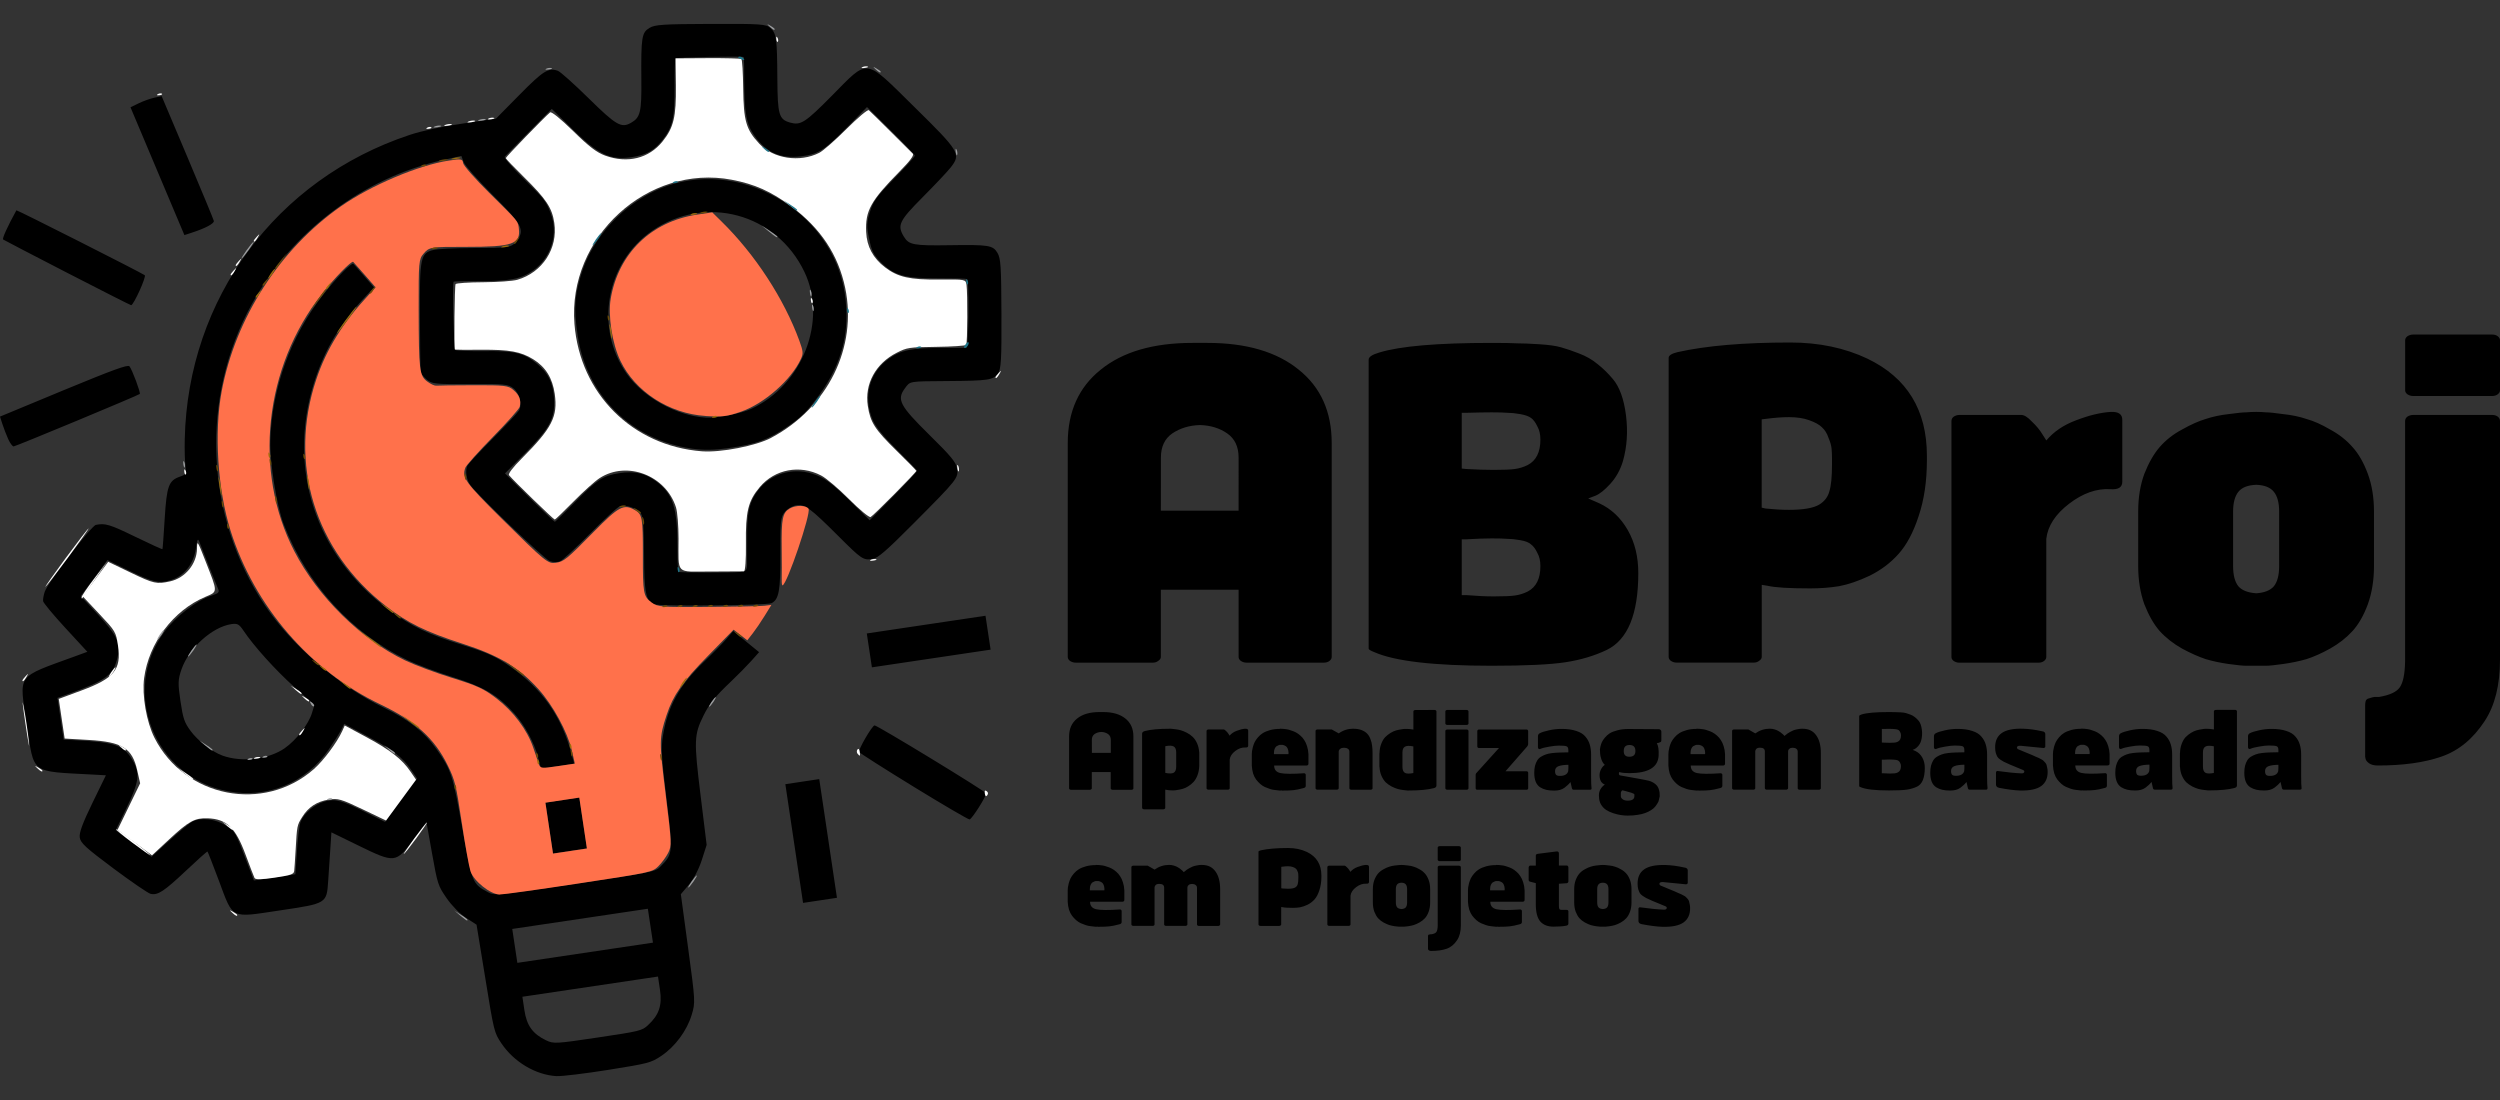 <?xml version="1.0" encoding="UTF-8" standalone="no"?>
<!-- Created with Inkscape (http://www.inkscape.org/) -->

<svg
   width="50mm"
   height="22mm"
   viewBox="0 0 50 22"
   version="1.1"
   id="svg5"
   xml:space="preserve"
   sodipodi:docname="logo.svg"
   inkscape:version="1.3 (0e150ed6c4, 2023-07-21)"
   xmlns:inkscape="http://www.inkscape.org/namespaces/inkscape"
   xmlns:sodipodi="http://sodipodi.sourceforge.net/DTD/sodipodi-0.dtd"
   xmlns="http://www.w3.org/2000/svg"
   xmlns:svg="http://www.w3.org/2000/svg"><rect x="0" y="0" width="50" height="22" fill="#333333" stroke="none"/><sodipodi:namedview
     id="namedview7"
     pagecolor="#ffffff"
     bordercolor="#000000"
     borderopacity="0.25"
     inkscape:showpageshadow="2"
     inkscape:pageopacity="0.0"
     inkscape:pagecheckerboard="0"
     inkscape:deskcolor="#d1d1d1"
     inkscape:document-units="mm"
     showgrid="false"
     inkscape:zoom="1.3026914"
     inkscape:cx="37.230613"
     inkscape:cy="72.542123"
     inkscape:window-width="1920"
     inkscape:window-height="1017"
     inkscape:window-x="-8"
     inkscape:window-y="-8"
     inkscape:window-maximized="1"
     inkscape:current-layer="layer1" /><defs
     id="defs2" /><g
     inkscape:label="Camada 1"
     inkscape:groupmode="layer"
     id="layer1"><path
       style="fill:#000000;fill-opacity:1;stroke-width:0.043"
       d="M 11.132,21.523 C 10.711,21.498 10.277,21.239 10.026,20.864 9.884,20.651 9.878,20.627 9.707,19.57 L 9.531,18.494 9.322,18.358 C 9.197,18.277 9.04,18.118 8.933,17.964 8.761,17.715 8.751,17.684 8.642,17.074 L 8.529,16.442 8.266,16.796 c -0.348,0.467 -0.37,0.47 -1.089,0.119 l -0.549,-0.268 -0.022,0.339 c -0.012,0.187 -0.031,0.47 -0.042,0.63 -0.031,0.456 -0.025,0.452 -0.97,0.593 C 4.596,18.358 4.67,18.395 4.376,17.609 4.259,17.296 4.157,17.036 4.15,17.031 4.142,17.025 3.949,17.197 3.721,17.413 3.28,17.828 3.156,17.91 3.012,17.877 2.963,17.866 2.629,17.637 2.269,17.369 1.713,16.954 1.612,16.861 1.595,16.75 1.581,16.655 1.652,16.464 1.847,16.062 L 2.118,15.506 1.867,15.492 C 0.585,15.422 0.687,15.499 0.535,14.479 0.383,13.459 0.308,13.562 1.512,13.122 L 1.747,13.036 1.31,12.562 C 1.069,12.301 0.868,12.059 0.862,12.023 c -0.005,-0.036 0.01,-0.121 0.033,-0.189 0.065,-0.186 0.929,-1.316 1.022,-1.336 0.185,-0.039 0.278,-0.011 0.788,0.237 0.294,0.143 0.539,0.255 0.544,0.248 0.005,-0.007 0.025,-0.282 0.045,-0.612 C 3.334,9.721 3.374,9.611 3.596,9.534 3.724,9.49 3.732,9.474 3.71,9.327 3.697,9.239 3.69,8.994 3.695,8.782 3.757,5.972 5.523,3.584 8.194,2.698 8.438,2.617 8.817,2.536 9.247,2.472 L 9.919,2.373 10.392,1.894 c 0.472,-0.479 0.578,-0.545 0.765,-0.478 0.049,0.017 0.327,0.266 0.618,0.552 0.546,0.537 0.651,0.598 0.842,0.49 0.19,-0.107 0.216,-0.212 0.21,-0.862 -0.007,-0.854 0.007,-0.945 0.163,-1.038 0.111,-0.066 0.264,-0.076 1.226,-0.08 0.996,-0.004 1.108,0.004 1.193,0.082 0.12,0.11 0.133,0.207 0.138,1.013 0.005,0.723 0.031,0.814 0.253,0.878 0.214,0.061 0.3,0.006 0.835,-0.534 0.751,-0.758 0.64,-0.773 1.658,0.228 0.9,0.885 0.931,0.937 0.721,1.204 -0.065,0.083 -0.316,0.349 -0.558,0.592 -0.475,0.478 -0.516,0.564 -0.379,0.791 0.1,0.166 0.193,0.183 0.919,0.172 0.779,-0.012 0.862,0.001 0.953,0.153 0.066,0.111 0.076,0.263 0.08,1.22 0.004,0.926 -0.007,1.109 -0.072,1.196 -0.095,0.128 -0.191,0.142 -1,0.148 -0.788,0.006 -0.751,-3.345e-4 -0.858,0.144 -0.168,0.227 -0.106,0.346 0.486,0.93 0.441,0.434 0.536,0.55 0.556,0.675 0.03,0.19 0.01,0.215 -0.867,1.096 -0.556,0.559 -0.716,0.697 -0.828,0.714 -0.182,0.027 -0.216,0.004 -0.682,-0.462 -0.557,-0.556 -0.667,-0.637 -0.834,-0.612 -0.082,0.012 -0.176,0.065 -0.232,0.132 -0.085,0.101 -0.094,0.179 -0.091,0.839 0.004,0.737 -0.028,0.914 -0.178,0.987 -0.091,0.044 -2.225,0.065 -2.344,0.023 -0.167,-0.06 -0.201,-0.228 -0.204,-0.993 -0.002,-0.52 -0.018,-0.753 -0.058,-0.816 -0.072,-0.112 -0.318,-0.196 -0.432,-0.149 -0.049,0.02 -0.316,0.267 -0.595,0.549 -0.278,0.281 -0.546,0.528 -0.595,0.549 -0.049,0.02 -0.141,0.019 -0.205,-0.004 C 10.895,11.187 9.565,9.918 9.406,9.703 9.325,9.595 9.299,9.4 9.352,9.306 9.375,9.266 9.606,9.019 9.865,8.758 10.124,8.497 10.355,8.251 10.379,8.21 10.448,8.092 10.394,7.871 10.27,7.768 10.17,7.685 10.085,7.676 9.401,7.681 8.704,7.686 8.635,7.678 8.532,7.59 8.47,7.536 8.416,7.468 8.412,7.438 8.407,7.407 8.401,6.907 8.398,6.326 8.392,5.147 8.41,5.061 8.67,4.999 8.753,4.979 9.097,4.962 9.432,4.961 10.201,4.959 10.233,4.954 10.34,4.809 10.499,4.594 10.444,4.492 9.854,3.901 9.558,3.605 9.296,3.308 9.272,3.241 L 9.228,3.119 8.858,3.201 C 7.265,3.556 5.84,4.628 5.039,6.078 3.998,7.961 4.1,10.323 5.299,12.108 c 0.537,0.799 1.478,1.61 2.37,2.041 0.512,0.248 0.819,0.489 1.066,0.84 0.29,0.412 0.323,0.513 0.512,1.58 0.194,1.095 0.198,1.106 0.516,1.277 0.126,0.068 0.18,0.062 1.735,-0.169 1.554,-0.232 1.608,-0.242 1.709,-0.344 0.254,-0.256 0.255,-0.271 0.124,-1.351 -0.103,-0.844 -0.113,-1.028 -0.071,-1.275 0.1,-0.592 0.328,-1.001 0.82,-1.472 0.181,-0.173 0.386,-0.382 0.456,-0.464 l 0.128,-0.15 0.259,0.211 0.259,0.211 -0.156,0.175 c -0.086,0.096 -0.267,0.28 -0.403,0.409 -0.321,0.304 -0.435,0.445 -0.554,0.687 -0.188,0.381 -0.192,0.496 -0.059,1.582 l 0.123,1.002 -0.097,0.302 c -0.058,0.181 -0.161,0.379 -0.258,0.493 l -0.161,0.191 0.146,1.081 c 0.144,1.061 0.145,1.086 0.071,1.331 -0.096,0.319 -0.334,0.639 -0.61,0.823 -0.208,0.138 -0.252,0.149 -1.063,0.279 -0.466,0.074 -0.928,0.13 -1.028,0.124 z m 1.829,-1.021 c 0.218,-0.2 0.285,-0.394 0.239,-0.702 l -0.04,-0.269 -1.356,0.202 -1.356,0.202 0.04,0.269 c 0.046,0.308 0.166,0.474 0.433,0.602 0.151,0.072 0.192,0.07 1.035,-0.056 0.843,-0.126 0.883,-0.135 1.006,-0.248 z m 0.047,-1.988 -0.051,-0.339 -1.356,0.202 -1.356,0.202 0.051,0.339 0.051,0.339 1.356,-0.202 1.356,-0.202 z M 5.939,17.021 c 0.015,-0.258 0.048,-0.523 0.074,-0.587 0.069,-0.174 0.281,-0.351 0.486,-0.406 0.212,-0.057 0.333,-0.023 0.847,0.234 L 7.701,16.439 8.022,16.005 8.342,15.571 8.226,15.401 C 8.05,15.144 7.867,15.003 7.354,14.728 l -0.47,-0.252 -0.051,0.105 c -0.028,0.058 -0.143,0.241 -0.257,0.407 -0.458,0.669 -1.218,0.986 -2.013,0.838 -1.472,-0.273 -2.16,-1.995 -1.275,-3.19 0.229,-0.309 0.641,-0.626 0.943,-0.724 0.145,-0.047 0.162,-0.066 0.128,-0.142 -0.036,-0.082 -0.282,-0.7 -0.369,-0.926 -0.034,-0.088 -0.044,-0.068 -0.074,0.135 -0.044,0.302 -0.238,0.544 -0.5,0.624 -0.236,0.072 -0.346,0.047 -0.848,-0.197 l -0.419,-0.204 -0.267,0.36 -0.267,0.36 0.339,0.366 c 0.388,0.419 0.46,0.572 0.398,0.851 -0.079,0.359 -0.218,0.464 -0.967,0.734 l -0.236,0.085 0.062,0.418 0.062,0.418 0.251,0.012 c 0.795,0.04 0.959,0.1 1.139,0.42 0.14,0.249 0.116,0.42 -0.132,0.932 l -0.217,0.448 0.358,0.265 0.358,0.265 0.363,-0.33 c 0.2,-0.181 0.405,-0.35 0.457,-0.376 0.173,-0.085 0.453,-0.053 0.657,0.075 0.201,0.126 0.192,0.11 0.458,0.808 l 0.113,0.297 0.415,-0.062 0.415,-0.062 z M 5.697,14.962 C 5.924,14.804 6.171,14.484 6.239,14.261 l 0.049,-0.161 -0.396,-0.355 C 5.512,13.405 5.076,12.922 4.867,12.609 4.782,12.483 4.748,12.465 4.629,12.482 c -0.386,0.058 -0.849,0.476 -0.998,0.902 -0.072,0.207 -0.075,0.281 -0.022,0.637 0.053,0.354 0.077,0.426 0.205,0.6 0.144,0.196 0.43,0.417 0.636,0.491 0.389,0.14 0.925,0.075 1.248,-0.15 z m 9.244,-3.681 c 0.002,-0.078 0.002,-0.344 0.002,-0.593 -0.002,-0.466 0.05,-0.668 0.232,-0.899 0.243,-0.31 0.667,-0.438 1.058,-0.319 0.256,0.078 0.396,0.182 0.847,0.626 l 0.314,0.31 0.478,-0.486 C 18.135,9.654 18.347,9.425 18.342,9.413 18.338,9.401 18.155,9.213 17.937,8.996 17.666,8.726 17.512,8.536 17.454,8.399 17.259,7.939 17.383,7.459 17.77,7.179 c 0.246,-0.179 0.468,-0.223 1.1,-0.22 0.227,0.001 0.433,-6.831e-4 0.458,-0.004 0.045,-0.006 0.06,-1.341 0.015,-1.374 -0.012,-0.009 -0.282,-0.016 -0.6,-0.015 -0.66,0.002 -0.873,-0.061 -1.142,-0.338 -0.133,-0.137 -0.168,-0.21 -0.219,-0.455 -0.052,-0.251 -0.05,-0.327 0.018,-0.54 0.067,-0.211 0.141,-0.312 0.49,-0.668 0.226,-0.231 0.409,-0.435 0.407,-0.453 -0.003,-0.018 -0.219,-0.244 -0.48,-0.501 L 17.34,2.141 16.987,2.5 c -0.499,0.506 -0.608,0.578 -0.947,0.624 -0.452,0.062 -0.76,-0.089 -1.003,-0.491 -0.115,-0.19 -0.152,-0.446 -0.152,-1.034 3.15e-4,-0.248 -0.005,-0.454 -0.012,-0.458 -0.036,-0.022 -1.345,0.004 -1.363,0.028 -0.011,0.015 -0.019,0.273 -0.018,0.573 0.002,0.61 -0.036,0.787 -0.225,1.036 -0.172,0.227 -0.333,0.321 -0.633,0.365 -0.424,0.063 -0.661,-0.047 -1.171,-0.547 L 11.036,2.178 10.581,2.637 c -0.25,0.253 -0.469,0.476 -0.486,0.497 -0.017,0.021 0.138,0.204 0.346,0.408 0.445,0.436 0.478,0.477 0.573,0.724 0.158,0.41 0.01,0.888 -0.354,1.146 -0.242,0.171 -0.464,0.213 -1.127,0.21 -0.248,-0.001 -0.455,0.004 -0.46,0.011 -0.033,0.044 0.004,1.345 0.039,1.368 0.023,0.015 0.283,0.025 0.579,0.021 0.6,-0.007 0.788,0.038 1.046,0.251 0.229,0.188 0.326,0.385 0.344,0.701 0.022,0.39 -0.082,0.588 -0.564,1.074 l -0.417,0.42 0.119,0.118 c 0.066,0.065 0.286,0.283 0.49,0.485 0.204,0.202 0.379,0.366 0.389,0.365 0.01,-0.002 0.187,-0.175 0.394,-0.387 0.448,-0.458 0.569,-0.537 0.899,-0.586 0.3,-0.045 0.512,0.002 0.726,0.16 0.345,0.255 0.432,0.526 0.432,1.338 1.09e-4,0.253 0.009,0.467 0.02,0.475 0.027,0.02 1.061,0.022 1.233,0.003 0.122,-0.014 0.137,-0.03 0.14,-0.157 z M 13.84,8.972 C 12.631,8.802 11.732,7.912 11.553,6.707 c -0.08,-0.535 -0.063,-0.795 0.08,-1.248 0.228,-0.724 0.837,-1.38 1.563,-1.685 1.548,-0.651 3.448,0.424 3.699,2.093 0.113,0.752 -0.047,1.394 -0.507,2.028 -0.231,0.319 -0.353,0.442 -0.622,0.626 -0.396,0.272 -0.638,0.361 -1.186,0.44 -0.292,0.042 -0.502,0.045 -0.74,0.012 z m 1.185,-0.795 c 1.029,-0.477 1.529,-1.768 1.062,-2.742 -0.562,-1.171 -1.984,-1.552 -3.047,-0.817 -0.924,0.638 -1.153,1.941 -0.503,2.86 0.333,0.471 0.995,0.838 1.58,0.875 0.212,0.013 0.706,-0.082 0.908,-0.176 z m 0.859,8.694 -0.177,-1.187 0.339,-0.051 0.339,-0.051 0.177,1.187 0.177,1.187 -0.339,0.051 -0.339,0.051 z m 2.388,-1.137 c -0.59,-0.362 -1.08,-0.674 -1.09,-0.694 -0.022,-0.043 0.258,-0.525 0.309,-0.532 0.047,-0.007 2.225,1.32 2.231,1.359 0.008,0.056 -0.285,0.518 -0.331,0.522 -0.025,0.002 -0.528,-0.292 -1.118,-0.654 z m -7.287,0.827 -0.076,-0.509 0.339,-0.051 0.339,-0.051 0.076,0.509 0.076,0.509 -0.339,0.051 -0.339,0.051 z M 10.763,15.154 C 10.688,14.859 10.492,14.497 10.28,14.263 9.955,13.904 9.672,13.737 9.062,13.545 8.749,13.447 8.34,13.294 8.153,13.205 7.036,12.672 6.136,11.685 5.674,10.485 5.534,10.12 5.393,9.243 5.406,8.814 5.436,7.762 5.813,6.723 6.462,5.896 6.729,5.555 7.03,5.247 7.067,5.277 7.077,5.285 7.174,5.395 7.283,5.521 L 7.481,5.749 7.335,5.903 C 6.813,6.453 6.486,6.998 6.278,7.665 5.744,9.383 6.314,11.108 7.774,12.189 c 0.463,0.343 0.779,0.494 1.505,0.719 0.467,0.145 0.642,0.225 0.918,0.417 0.646,0.45 1.033,0.999 1.234,1.751 l 0.053,0.198 -0.332,0.05 -0.332,0.05 z m 6.624,-2.146 -0.051,-0.339 1.187,-0.177 1.187,-0.177 0.051,0.339 0.051,0.339 -1.187,0.177 -1.187,0.177 z M 0.164,8.782 C 0.127,8.698 0.074,8.563 0.048,8.481 L 1.4241743e-7,8.332 1.273,7.804 C 2.263,7.395 2.556,7.288 2.589,7.326 2.642,7.389 2.815,7.853 2.796,7.879 2.778,7.903 0.335,8.919 0.274,8.928 0.252,8.932 0.202,8.866 0.164,8.782 Z M 1.347,5.458 C 0.657,5.102 0.079,4.802 0.063,4.79 0.04,4.773 0.145,4.54 0.328,4.206 0.335,4.193 2.801,5.44 2.895,5.504 2.932,5.53 2.673,6.102 2.623,6.104 2.612,6.104 2.037,5.814 1.347,5.458 Z M 3.149,3.424 2.61,2.146 2.776,2.065 C 2.867,2.021 3.007,1.971 3.087,1.954 l 0.146,-0.031 0.517,1.223 c 0.284,0.673 0.522,1.246 0.527,1.273 0.01,0.051 -0.172,0.148 -0.442,0.235 l -0.147,0.048 z"
       id="path317" /><path
       style="fill:#ffffff;stroke-width:0.043"
       d="m 5.09,17.559 c -0.014,-0.028 -0.093,-0.235 -0.177,-0.461 C 4.711,16.55 4.532,16.379 4.151,16.366 3.895,16.358 3.777,16.422 3.383,16.788 L 3.04,17.107 2.696,16.852 2.351,16.597 2.577,16.131 2.803,15.666 2.745,15.41 C 2.645,14.963 2.449,14.839 1.773,14.799 L 1.293,14.771 1.234,14.375 1.175,13.978 1.626,13.811 C 2.284,13.568 2.431,13.389 2.36,12.915 2.318,12.636 2.313,12.627 1.986,12.279 l -0.332,-0.353 0.255,-0.345 0.255,-0.345 0.456,0.219 c 0.458,0.22 0.513,0.232 0.783,0.172 0.303,-0.068 0.534,-0.35 0.537,-0.656 0.002,-0.171 0.009,-0.161 0.169,0.249 0.252,0.643 0.252,0.609 -0.006,0.719 -0.638,0.272 -1.125,0.918 -1.22,1.619 -0.047,0.345 0.046,0.881 0.207,1.199 0.608,1.195 2.184,1.505 3.185,0.627 0.193,-0.169 0.465,-0.533 0.568,-0.759 l 0.052,-0.115 0.432,0.232 c 0.475,0.255 0.715,0.442 0.883,0.69 L 8.321,15.594 8.021,16.002 7.721,16.411 7.249,16.185 C 6.823,15.981 6.758,15.962 6.574,15.992 c -0.24,0.039 -0.409,0.151 -0.532,0.351 -0.101,0.163 -0.102,0.17 -0.129,0.649 -0.011,0.192 -0.024,0.384 -0.029,0.427 -0.008,0.066 -0.063,0.085 -0.389,0.134 -0.267,0.04 -0.387,0.042 -0.405,0.006 z m -0.002,-2.401 c 0.027,-0.016 0.075,-0.023 0.106,-0.016 0.031,0.007 0.008,0.021 -0.05,0.029 -0.058,0.009 -0.084,0.003 -0.056,-0.013 z M 0.51,14.483 c -0.057,-0.385 -0.074,-0.543 -0.038,-0.352 0.037,0.191 0.083,0.506 0.104,0.699 0.021,0.194 -0.009,0.037 -0.066,-0.348 z M 6.086,13.966 c -0.063,-0.059 -0.061,-0.061 0.014,-0.018 0.046,0.026 0.084,0.054 0.085,0.063 0.005,0.035 -0.033,0.018 -0.099,-0.045 z M 1.318,11.156 c 0.237,-0.321 0.441,-0.586 0.453,-0.587 0.012,-0.002 -0.173,0.26 -0.41,0.581 -0.237,0.321 -0.441,0.586 -0.453,0.587 -0.012,0.002 0.173,-0.26 0.41,-0.581 z M 16.218,6.007 c -0.005,-0.05 0.003,-0.061 0.022,-0.029 0.017,0.029 0.021,0.066 0.009,0.082 -0.012,0.016 -0.026,-0.007 -0.031,-0.052 z M 4.714,5.304 c -0.001,-0.009 0.027,-0.047 0.063,-0.085 0.059,-0.063 0.061,-0.061 0.018,0.014 -0.045,0.079 -0.076,0.107 -0.082,0.072 z M 5.075,4.817 c -0.001,-0.009 0.027,-0.047 0.063,-0.085 0.059,-0.063 0.061,-0.061 0.018,0.014 -0.045,0.079 -0.076,0.107 -0.082,0.072 z M 8.543,2.554 c 0.029,-0.017 0.066,-0.021 0.082,-0.009 0.016,0.012 -0.007,0.026 -0.052,0.031 -0.05,0.005 -0.061,-0.003 -0.029,-0.022 z M 9.769,2.372 c 0.027,-0.016 0.075,-0.023 0.106,-0.016 0.031,0.007 0.008,0.021 -0.05,0.029 -0.058,0.009 -0.084,0.003 -0.056,-0.013 z"
       id="path335" /><path
       style="fill:#9c9ea0;stroke-width:0.043"
       d="m 9.205,18.311 -0.12,-0.101 0.132,0.085 c 0.123,0.08 0.155,0.11 0.122,0.115 -0.008,0.001 -0.068,-0.044 -0.134,-0.099 z m 4.625,-0.678 c 0.046,-0.066 0.093,-0.122 0.105,-0.124 0.012,-0.002 -0.017,0.051 -0.063,0.118 -0.046,0.066 -0.093,0.122 -0.105,0.124 -0.012,0.002 0.016,-0.051 0.063,-0.118 z M 6.557,15.979 c 0.029,-0.017 0.066,-0.021 0.082,-0.009 0.016,0.012 -0.007,0.026 -0.052,0.031 -0.05,0.005 -0.061,-0.003 -0.029,-0.022 z m 1.222,-0.987 -0.095,-0.083 0.107,0.067 c 0.101,0.063 0.131,0.093 0.097,0.098 -0.008,0.001 -0.057,-0.035 -0.11,-0.081 z m 6.449,-0.95 c 0.035,-0.053 0.074,-0.098 0.085,-0.099 0.012,-0.002 -0.008,0.04 -0.043,0.093 -0.035,0.053 -0.074,0.098 -0.085,0.099 -0.012,0.002 0.008,-0.04 0.043,-0.093 z m -9.263,1.134 c 0.029,-0.017 0.066,-0.021 0.082,-0.009 0.016,0.012 -0.007,0.026 -0.052,0.031 -0.05,0.005 -0.061,-0.003 -0.029,-0.022 z m 0.297,-0.044 c 0.029,-0.017 0.066,-0.021 0.082,-0.009 0.016,0.012 -0.007,0.026 -0.052,0.031 -0.05,0.005 -0.061,-0.003 -0.029,-0.022 z m -1.155,-0.221 -0.12,-0.101 0.132,0.085 c 0.123,0.08 0.155,0.11 0.122,0.115 -0.008,0.001 -0.068,-0.044 -0.134,-0.099 z M 6.219,14.078 c -0.032,-0.057 -0.028,-0.063 0.02,-0.027 0.033,0.024 0.051,0.057 0.04,0.072 -0.011,0.015 -0.038,-0.005 -0.06,-0.044 z M 3.826,13.014 c 0.046,-0.066 0.093,-0.122 0.105,-0.124 0.012,-0.002 -0.016,0.051 -0.063,0.118 -0.046,0.066 -0.093,0.122 -0.105,0.124 -0.012,0.002 0.017,-0.051 0.063,-0.118 z M 3.194,12.696 c 0.035,-0.053 0.074,-0.098 0.085,-0.099 0.012,-0.002 -0.008,0.04 -0.043,0.093 -0.035,0.053 -0.074,0.098 -0.085,0.099 -0.012,0.002 0.008,-0.04 0.043,-0.093 z M 3.668,9.289 C 3.66,9.231 3.666,9.206 3.682,9.233 3.698,9.26 3.705,9.308 3.697,9.339 3.69,9.37 3.677,9.347 3.668,9.289 Z M 16.244,6.159 c -0.009,-0.058 -0.003,-0.084 0.013,-0.056 0.016,0.027 0.023,0.075 0.016,0.106 -0.007,0.031 -0.021,0.008 -0.029,-0.05 z M 16.2,5.862 c -0.009,-0.058 -0.003,-0.084 0.013,-0.056 0.016,0.027 0.023,0.075 0.016,0.106 -0.007,0.031 -0.021,0.008 -0.029,-0.05 z M 15.378,4.63 15.233,4.511 15.39,4.615 c 0.086,0.057 0.157,0.11 0.158,0.117 0.005,0.033 -0.034,0.009 -0.17,-0.102 z m 3.738,-1.586 c -0.009,-0.058 -0.003,-0.084 0.013,-0.056 0.016,0.027 0.023,0.075 0.016,0.106 -0.007,0.031 -0.021,0.008 -0.029,-0.05 z M 4.93,5.006 C 4.997,4.913 5.061,4.835 5.073,4.834 5.084,4.832 5.039,4.907 4.972,5 4.905,5.094 4.841,5.171 4.829,5.173 4.818,5.175 4.863,5.1 4.93,5.006 Z M 17.514,1.387 c -0.063,-0.059 -0.061,-0.061 0.014,-0.018 0.046,0.026 0.084,0.054 0.085,0.063 0.005,0.035 -0.033,0.018 -0.099,-0.045 z M 8.689,2.531 c 0.04,-0.017 0.097,-0.025 0.127,-0.017 0.03,0.007 -0.002,0.021 -0.072,0.031 -0.07,0.01 -0.095,0.004 -0.055,-0.013 z M 9.579,2.399 c 0.04,-0.017 0.097,-0.025 0.127,-0.017 0.03,0.007 -0.002,0.021 -0.072,0.031 -0.07,0.01 -0.095,0.004 -0.055,-0.013 z M 10.921,1.377 c 0.027,-0.016 0.075,-0.023 0.106,-0.016 0.031,0.007 0.009,0.021 -0.05,0.029 -0.058,0.009 -0.084,0.003 -0.056,-0.013 z m 4.473,-0.844 c -0.063,-0.059 -0.061,-0.061 0.014,-0.018 0.079,0.045 0.107,0.076 0.072,0.082 -0.009,0.001 -0.047,-0.027 -0.085,-0.063 z"
       id="path333" /><path
       style="fill:#ffffff;stroke-width:0.043"
       d="m 14.217,11.43 c -0.716,0.003 -0.646,0.075 -0.646,-0.656 -1.11e-4,-0.256 -0.023,-0.538 -0.051,-0.626 -0.203,-0.641 -0.981,-0.939 -1.527,-0.586 -0.09,0.058 -0.324,0.268 -0.519,0.466 -0.195,0.198 -0.366,0.362 -0.378,0.364 -0.02,0.003 -0.823,-0.775 -0.916,-0.888 -0.022,-0.026 0.08,-0.16 0.256,-0.336 0.605,-0.607 0.723,-0.837 0.659,-1.289 C 11.049,7.559 10.912,7.339 10.662,7.184 10.416,7.033 10.185,6.99 9.624,6.995 9.338,6.997 9.102,6.996 9.098,6.992 9.078,6.972 9.091,5.709 9.112,5.682 9.126,5.663 9.374,5.646 9.663,5.645 9.952,5.643 10.259,5.621 10.345,5.596 10.848,5.451 11.162,4.968 11.086,4.458 11.041,4.156 10.925,3.981 10.478,3.541 10.28,3.346 10.117,3.176 10.115,3.163 c -0.003,-0.02 0.775,-0.823 0.887,-0.915 0.026,-0.022 0.209,0.126 0.461,0.373 0.319,0.313 0.47,0.428 0.64,0.491 0.447,0.163 0.874,0.058 1.148,-0.283 0.223,-0.277 0.274,-0.493 0.267,-1.119 l -0.007,-0.543 0.644,-0.004 c 0.354,-0.002 0.657,0.006 0.673,0.018 0.016,0.012 0.032,0.277 0.036,0.589 0.008,0.649 0.058,0.821 0.321,1.103 0.281,0.302 0.811,0.382 1.201,0.183 0.075,-0.038 0.32,-0.253 0.544,-0.477 0.227,-0.227 0.425,-0.393 0.447,-0.375 0.022,0.018 0.218,0.211 0.437,0.429 0.218,0.218 0.418,0.415 0.442,0.44 0.031,0.03 -0.053,0.143 -0.267,0.36 -0.576,0.584 -0.685,0.782 -0.666,1.207 0.013,0.29 0.138,0.524 0.377,0.706 0.258,0.197 0.494,0.251 1.085,0.245 0.523,-0.005 0.53,-0.003 0.545,0.105 0.024,0.175 0.019,1.168 -0.006,1.202 -0.013,0.017 -0.282,0.035 -0.598,0.039 -0.552,0.008 -0.584,0.013 -0.791,0.118 -0.422,0.214 -0.646,0.625 -0.579,1.062 0.051,0.333 0.139,0.47 0.578,0.9 0.214,0.21 0.391,0.39 0.393,0.4 0.004,0.025 -0.855,0.893 -0.915,0.924 C 17.384,10.354 17.191,10.194 16.982,9.984 16.773,9.774 16.522,9.561 16.423,9.51 15.998,9.289 15.498,9.383 15.196,9.741 c -0.233,0.276 -0.286,0.492 -0.278,1.133 0.004,0.319 -0.013,0.552 -0.039,0.553 -0.025,6.83e-4 -0.323,0.002 -0.662,0.004 z M 15.423,8.756 C 16.555,8.156 17.152,6.948 16.904,5.759 16.765,5.095 16.413,4.564 15.821,4.125 15.419,3.828 15.093,3.682 14.635,3.595 12.956,3.276 11.349,4.749 11.489,6.48 c 0.112,1.394 1.159,2.439 2.55,2.546 0.375,0.029 1.081,-0.109 1.384,-0.269 z"
       id="path331" /><path
       style="fill:#ff714b;fill-opacity:1;stroke-width:0.043"
       d="M 9.997,17.892 C 9.81,17.89 9.472,17.62 9.409,17.422 9.38,17.332 9.301,16.893 9.234,16.445 9.122,15.697 9.1,15.606 8.957,15.313 8.692,14.769 8.312,14.425 7.604,14.086 6.199,13.415 5.087,12.124 4.611,10.612 4.353,9.793 4.28,8.648 4.433,7.83 4.709,6.36 5.595,4.983 6.817,4.127 7.416,3.707 8.374,3.302 8.981,3.211 c 0.247,-0.037 0.269,-0.033 0.282,0.052 0.008,0.05 0.238,0.313 0.512,0.584 0.608,0.601 0.584,0.572 0.602,0.726 0.037,0.309 -0.127,0.365 -1.06,0.364 -0.712,-9.217e-4 -0.73,0.002 -0.848,0.139 -0.093,0.107 -0.098,0.171 -0.096,1.108 0.002,1.222 0.015,1.33 0.174,1.448 0.066,0.049 0.144,0.085 0.175,0.082 0.03,-0.004 0.366,-0.008 0.745,-0.009 0.635,-0.002 0.699,0.006 0.805,0.098 0.117,0.101 0.152,0.197 0.123,0.332 -0.009,0.041 -0.251,0.312 -0.537,0.604 C 9.572,9.03 9.323,9.308 9.306,9.356 9.236,9.552 9.305,9.649 10.023,10.361 c 0.882,0.874 0.936,0.918 1.092,0.895 0.163,-0.024 0.216,-0.067 0.759,-0.619 0.503,-0.511 0.601,-0.563 0.821,-0.437 0.152,0.087 0.163,0.148 0.162,0.904 -9.32e-4,0.759 0.011,0.825 0.173,0.944 0.126,0.093 0.193,0.098 1.129,0.091 0.548,-0.004 1.057,-0.015 1.132,-0.024 l 0.137,-0.017 -0.135,0.219 c -0.074,0.121 -0.183,0.28 -0.241,0.354 l -0.106,0.135 -0.137,-0.106 -0.137,-0.106 -0.513,0.524 c -0.512,0.522 -0.696,0.786 -0.826,1.18 -0.151,0.459 -0.152,0.522 -0.02,1.589 0.121,0.975 0.123,1.028 0.05,1.172 -0.042,0.083 -0.132,0.203 -0.198,0.268 -0.121,0.117 -0.132,0.119 -1.583,0.341 -0.804,0.123 -1.517,0.223 -1.585,0.222 z m 1.665,-1.431 -0.076,-0.509 -0.339,0.051 -0.339,0.051 0.076,0.509 0.076,0.509 0.339,-0.051 0.339,-0.051 z M 11.437,15.01 C 11.351,14.642 11.059,14.103 10.771,13.785 10.376,13.348 9.98,13.11 9.252,12.875 8.507,12.634 8.156,12.461 7.721,12.124 6.296,11.02 5.76,9.273 6.327,7.584 6.529,6.982 6.858,6.452 7.372,5.899 L 7.512,5.748 7.296,5.499 C 7.177,5.362 7.072,5.244 7.064,5.237 7.031,5.21 6.682,5.569 6.439,5.878 5.284,7.346 5.06,9.422 5.885,11.022 c 0.47,0.912 1.337,1.766 2.22,2.187 0.194,0.093 0.618,0.25 0.94,0.35 0.499,0.154 0.631,0.215 0.884,0.409 0.339,0.26 0.614,0.628 0.735,0.982 0.045,0.131 0.096,0.28 0.113,0.331 0.03,0.087 0.052,0.09 0.376,0.042 l 0.344,-0.051 z m 4.197,-3.42 c 0.003,-0.066 0.003,-0.344 -3e-5,-0.617 -0.007,-0.6 0.016,-0.717 0.159,-0.802 0.121,-0.073 0.335,-0.069 0.378,0.006 0.052,0.093 -0.432,1.517 -0.52,1.53 -0.012,0.002 -0.019,-0.051 -0.016,-0.117 z M 14.107,8.319 C 13.38,8.271 12.703,7.831 12.408,7.216 12.244,6.875 12.156,6.31 12.215,5.971 c 0.156,-0.906 0.812,-1.543 1.73,-1.679 l 0.3,-0.045 0.182,0.179 c 0.675,0.661 1.253,1.548 1.561,2.391 0.076,0.21 0.08,0.253 0.03,0.362 -0.193,0.419 -0.732,0.893 -1.199,1.055 -0.276,0.096 -0.376,0.108 -0.711,0.086 z"
       id="path329" /><path
       style="fill:#1d7589;stroke-width:0.043"
       d="m 13.553,11.387 c -0.005,-0.05 0.003,-0.061 0.022,-0.029 0.017,0.029 0.021,0.066 0.009,0.082 -0.012,0.016 -0.026,-0.007 -0.031,-0.052 z m 2.747,-3.352 c 0.046,-0.066 0.093,-0.122 0.105,-0.124 0.012,-0.002 -0.017,0.051 -0.063,0.118 -0.046,0.066 -0.093,0.122 -0.105,0.124 -0.012,0.002 0.017,-0.051 0.063,-0.118 z m 3.003,-1.136 c 0.025,-0.037 0.053,-0.062 0.063,-0.056 0.029,0.02 -0.023,0.11 -0.067,0.117 -0.023,0.003 -0.021,-0.024 0.004,-0.061 z m -0.964,0.045 c 0.029,-0.017 0.066,-0.021 0.082,-0.009 0.016,0.012 -0.007,0.026 -0.052,0.031 -0.05,0.005 -0.061,-0.003 -0.029,-0.022 z M 16.94,6.203 c -0.005,-0.05 0.003,-0.061 0.022,-0.029 0.017,0.029 0.021,0.066 0.009,0.082 -0.012,0.016 -0.026,-0.007 -0.031,-0.052 z M 19.325,5.631 c -0.005,-0.05 0.003,-0.061 0.022,-0.029 0.017,0.029 0.021,0.066 0.009,0.082 -0.012,0.016 -0.026,-0.007 -0.031,-0.052 z M 11.917,4.789 c 0.046,-0.066 0.093,-0.122 0.105,-0.124 0.012,-0.002 -0.017,0.051 -0.063,0.118 -0.046,0.066 -0.093,0.122 -0.105,0.124 -0.012,0.002 0.017,-0.051 0.063,-0.118 z m 3.882,-0.676 -0.12,-0.101 0.132,0.085 c 0.123,0.08 0.155,0.11 0.122,0.115 -0.007,0.001 -0.068,-0.044 -0.134,-0.099 z M 13.471,3.639 c 0.029,-0.017 0.066,-0.021 0.082,-0.009 0.016,0.012 -0.007,0.026 -0.052,0.031 -0.05,0.005 -0.061,-0.003 -0.029,-0.022 z m 1.81,-0.663 c -0.063,-0.059 -0.061,-0.061 0.014,-0.018 0.046,0.026 0.084,0.054 0.085,0.063 0.005,0.035 -0.033,0.018 -0.099,-0.045 z M 14.801,1.174 c -0.042,-0.019 -0.05,-0.035 -0.019,-0.04 0.028,-0.004 0.065,0.009 0.083,0.03 0.04,0.048 0.026,0.05 -0.064,0.009 z"
       id="path327" /><path
       style="fill:#ffffff;stroke-width:0.043"
       d="m 4.645,18.254 c -0.063,-0.059 -0.061,-0.061 0.014,-0.018 0.046,0.026 0.084,0.054 0.085,0.063 0.005,0.035 -0.033,0.018 -0.099,-0.045 z M 19.696,15.87 c -0.008,-0.055 0.004,-0.071 0.036,-0.048 0.032,0.023 0.036,0.052 0.012,0.084 -0.023,0.032 -0.04,0.019 -0.048,-0.036 z M 8.286,16.769 c 0.128,-0.174 0.242,-0.318 0.253,-0.319 0.012,-0.002 -0.083,0.139 -0.211,0.313 -0.128,0.174 -0.242,0.318 -0.253,0.319 -0.012,0.002 0.083,-0.139 0.211,-0.313 z M 17.152,15.076 c -0.019,-0.023 -0.021,-0.062 -0.003,-0.086 0.019,-0.026 0.038,-0.009 0.045,0.04 0.014,0.096 0.007,0.104 -0.042,0.045 z M 2.645,16.852 c -0.186,-0.139 -0.33,-0.259 -0.32,-0.267 0.009,-0.009 0.17,0.104 0.357,0.249 0.187,0.145 0.331,0.266 0.32,0.267 -0.011,0.002 -0.171,-0.11 -0.357,-0.249 z m 1.894,-0.338 -0.095,-0.083 0.107,0.067 c 0.101,0.063 0.131,0.093 0.097,0.098 -0.008,0.001 -0.057,-0.035 -0.11,-0.081 z m -0.847,-1.044 -0.145,-0.119 0.156,0.104 c 0.146,0.097 0.18,0.128 0.147,0.132 -0.007,0.001 -0.079,-0.052 -0.158,-0.117 z m 2.291,-0.78 c -0.001,-0.009 0.027,-0.047 0.063,-0.085 0.059,-0.063 0.061,-0.061 0.018,0.014 -0.045,0.079 -0.076,0.107 -0.082,0.072 z m -5.234,0.677 c -0.063,-0.059 -0.061,-0.061 0.014,-0.018 0.046,0.026 0.084,0.054 0.085,0.063 0.005,0.035 -0.033,0.018 -0.099,-0.045 z M 2.419,14.946 c -0.063,-0.059 -0.061,-0.061 0.014,-0.018 0.046,0.026 0.084,0.054 0.085,0.063 0.005,0.035 -0.033,0.018 -0.099,-0.045 z m 3.492,-1.149 -0.095,-0.083 0.107,0.067 c 0.101,0.063 0.131,0.093 0.097,0.098 -0.008,0.001 -0.057,-0.035 -0.11,-0.081 z m -3.688,-0.35 c 0.035,-0.053 0.074,-0.098 0.085,-0.099 0.012,-0.002 -0.008,0.04 -0.043,0.093 -0.035,0.053 -0.074,0.098 -0.085,0.099 -0.012,0.002 0.008,-0.04 0.043,-0.093 z M 17.411,11.199 c 0.027,-0.016 0.075,-0.023 0.106,-0.016 0.031,0.007 0.009,0.021 -0.05,0.029 -0.058,0.009 -0.084,0.003 -0.056,-0.013 z M 0.449,13.609 c -0.001,-0.009 0.027,-0.047 0.063,-0.085 0.059,-0.063 0.061,-0.061 0.018,0.014 -0.045,0.079 -0.076,0.107 -0.082,0.072 z M 19.148,9.366 c -0.009,-0.058 -0.003,-0.084 0.013,-0.056 0.016,0.027 0.023,0.075 0.016,0.106 -0.007,0.031 -0.021,0.008 -0.029,-0.05 z M 1.631,11.949 c -0.003,-0.022 0.113,-0.194 0.257,-0.381 l 0.263,-0.341 -0.25,0.361 c -0.137,0.199 -0.253,0.37 -0.257,0.381 -0.004,0.011 -0.01,0.002 -0.014,-0.02 z M 19.91,7.546 c -0.001,-0.009 0.027,-0.047 0.063,-0.085 0.059,-0.063 0.061,-0.061 0.018,0.014 -0.045,0.079 -0.076,0.107 -0.082,0.072 z M 3.686,9.434 c -0.005,-0.05 0.003,-0.061 0.022,-0.029 0.017,0.029 0.021,0.066 0.009,0.082 -0.012,0.016 -0.026,-0.007 -0.031,-0.052 z M 4.612,5.492 C 4.611,5.484 4.639,5.445 4.675,5.407 4.735,5.344 4.736,5.346 4.694,5.421 4.649,5.5 4.617,5.527 4.612,5.492 Z M 17.242,1.345 c 0.027,-0.016 0.075,-0.023 0.106,-0.016 0.031,0.007 0.009,0.021 -0.05,0.029 -0.058,0.009 -0.084,0.003 -0.056,-0.013 z M 8.901,2.5 c 0.04,-0.017 0.097,-0.025 0.127,-0.017 0.03,0.007 -0.002,0.021 -0.072,0.031 -0.07,0.01 -0.095,0.004 -0.055,-0.013 z m 0.466,-0.069 c 0.04,-0.017 0.097,-0.025 0.127,-0.017 0.03,0.007 -0.002,0.021 -0.072,0.031 -0.07,0.01 -0.095,0.004 -0.055,-0.013 z M 15.526,0.781 c -0.005,-0.05 0.003,-0.061 0.022,-0.029 0.017,0.029 0.021,0.066 0.009,0.082 -0.012,0.016 -0.026,-0.007 -0.031,-0.052 z M 3.156,1.883 c 0.029,-0.017 0.066,-0.021 0.082,-0.009 0.016,0.012 -0.007,0.026 -0.052,0.031 -0.05,0.005 -0.061,-0.003 -0.029,-0.022 z"
       id="path325" /><path
       style="fill:#9c6c0a;stroke-width:0.043"
       d="m 10.746,15.229 c -0.005,-0.05 0.003,-0.061 0.022,-0.029 0.017,0.029 0.021,0.066 0.009,0.082 -0.012,0.016 -0.026,-0.007 -0.031,-0.052 z m 0.647,-0.313 c -0.005,-0.05 0.003,-0.061 0.022,-0.029 0.017,0.029 0.021,0.066 0.009,0.082 -0.012,0.016 -0.026,-0.007 -0.031,-0.052 z M 8.195,14.432 8.025,14.294 8.206,14.417 c 0.168,0.114 0.204,0.145 0.172,0.15 -0.007,0.001 -0.089,-0.06 -0.183,-0.135 z m 5.454,-0.78 c 0.035,-0.053 0.074,-0.098 0.085,-0.099 0.012,-0.002 -0.008,0.04 -0.043,0.093 -0.035,0.053 -0.074,0.098 -0.085,0.099 -0.012,0.002 0.008,-0.04 0.043,-0.093 z m -6.757,0.043 -0.095,-0.083 0.107,0.067 c 0.101,0.063 0.131,0.093 0.097,0.098 -0.008,0.001 -0.057,-0.035 -0.11,-0.081 z m -0.464,-0.342 c -0.063,-0.059 -0.061,-0.061 0.014,-0.018 0.046,0.026 0.084,0.054 0.085,0.063 0.005,0.035 -0.033,0.018 -0.099,-0.045 z M 7.361,12.758 7.118,12.566 l 0.254,0.177 c 0.236,0.165 0.277,0.199 0.245,0.203 -0.007,10e-4 -0.122,-0.084 -0.256,-0.189 z m 0.365,-0.596 -0.12,-0.101 0.132,0.085 c 0.123,0.08 0.155,0.11 0.122,0.115 -0.008,0.001 -0.068,-0.044 -0.134,-0.099 z M 6.155,9.655 C 6.136,9.527 6.136,9.473 6.156,9.536 6.175,9.599 6.191,9.704 6.19,9.769 6.19,9.835 6.174,9.783 6.155,9.655 Z m -1.765,0.068 c -0.024,-0.163 -0.026,-0.226 -0.003,-0.139 0.022,0.087 0.042,0.22 0.044,0.297 0.002,0.077 -0.016,0.006 -0.041,-0.157 z M 14.256,8.332 c 0.029,-0.017 0.066,-0.021 0.082,-0.009 0.016,0.012 -0.007,0.026 -0.052,0.031 -0.05,0.005 -0.061,-0.003 -0.029,-0.022 z M 5.369,9.097 c -0.005,-0.05 0.003,-0.061 0.022,-0.029 0.017,0.029 0.021,0.066 0.009,0.082 -0.012,0.016 -0.026,-0.007 -0.031,-0.052 z M 12.204,6.631 c -0.019,-0.128 -0.019,-0.182 2.89e-4,-0.119 0.019,0.063 0.035,0.168 0.035,0.233 -1.56e-4,0.066 -0.016,0.014 -0.035,-0.114 z M 6.914,6.401 C 7.022,6.254 7.119,6.132 7.131,6.13 7.142,6.128 7.064,6.247 6.956,6.394 6.849,6.541 6.751,6.663 6.74,6.665 6.728,6.667 6.806,6.548 6.914,6.401 Z M 6.517,5.772 c -0.001,-0.009 0.027,-0.047 0.063,-0.085 0.059,-0.063 0.061,-0.061 0.018,0.014 -0.045,0.079 -0.076,0.107 -0.082,0.072 z M 5.112,5.938 c -0.001,-0.009 0.027,-0.047 0.063,-0.085 0.059,-0.063 0.061,-0.061 0.018,0.014 -0.045,0.079 -0.076,0.107 -0.082,0.072 z M 10.043,4.93 c 0.04,-0.017 0.097,-0.025 0.127,-0.017 0.03,0.007 -0.002,0.021 -0.072,0.031 -0.07,0.01 -0.095,0.004 -0.055,-0.013 z M 5.411,5.476 c 0.035,-0.053 0.074,-0.098 0.085,-0.099 0.012,-0.002 -0.008,0.04 -0.043,0.093 -0.035,0.053 -0.074,0.098 -0.085,0.099 -0.012,0.002 0.008,-0.04 0.043,-0.093 z M 13.823,4.281 c 0.027,-0.016 0.075,-0.023 0.106,-0.016 0.031,0.007 0.009,0.021 -0.05,0.029 -0.058,0.009 -0.084,0.003 -0.056,-0.013 z M 9.044,3.172 c 0.039,-0.017 0.106,-0.027 0.148,-0.022 0.042,0.005 0.01,0.018 -0.071,0.03 -0.082,0.012 -0.116,0.008 -0.077,-0.008 z"
       id="path323" /><path
       style="fill:#6d4b06;stroke-width:0.043"
       d="m 13.207,15.147 c -0.009,-0.058 -0.003,-0.084 0.013,-0.056 0.016,0.027 0.023,0.075 0.016,0.106 -0.007,0.031 -0.021,0.009 -0.029,-0.05 z m -4.119,0.588 c -0.005,-0.05 0.003,-0.061 0.022,-0.029 0.017,0.029 0.021,0.066 0.009,0.082 -0.012,0.016 -0.026,-0.007 -0.031,-0.052 z m 2.33,-0.669 c -0.009,-0.058 -0.003,-0.084 0.013,-0.056 0.016,0.027 0.023,0.075 0.016,0.106 -0.007,0.031 -0.021,0.009 -0.029,-0.05 z m -0.692,0.034 c -0.005,-0.05 0.003,-0.061 0.022,-0.029 0.017,0.029 0.021,0.066 0.009,0.082 -0.012,0.016 -0.026,-0.007 -0.031,-0.052 z m -0.459,-1.737 -0.194,-0.155 0.205,0.141 c 0.191,0.131 0.228,0.163 0.196,0.168 -0.007,0.001 -0.1,-0.068 -0.207,-0.153 z M 14.733,12.678 c -0.063,-0.059 -0.061,-0.061 0.014,-0.018 0.079,0.045 0.107,0.076 0.072,0.082 -0.009,0.001 -0.047,-0.027 -0.085,-0.063 z m 0.346,-0.569 c 0.029,-0.017 0.066,-0.021 0.082,-0.009 0.016,0.012 -0.007,0.026 -0.052,0.031 -0.05,0.005 -0.061,-0.003 -0.029,-0.022 z m -0.303,0.002 c 0.029,-0.017 0.066,-0.021 0.082,-0.009 0.016,0.012 -0.007,0.026 -0.052,0.031 -0.05,0.005 -0.061,-0.003 -0.029,-0.022 z m -0.303,0.002 c 0.029,-0.017 0.066,-0.021 0.082,-0.009 0.016,0.012 -0.007,0.026 -0.052,0.031 -0.05,0.005 -0.061,-0.003 -0.029,-0.022 z M 6.282,13.243 c -0.063,-0.059 -0.061,-0.061 0.014,-0.018 0.046,0.026 0.084,0.054 0.085,0.063 0.005,0.035 -0.033,0.018 -0.099,-0.045 z M 14.17,12.114 c 0.029,-0.017 0.066,-0.021 0.082,-0.009 0.016,0.012 -0.007,0.026 -0.052,0.031 -0.05,0.005 -0.061,-0.003 -0.029,-0.022 z m -0.303,0.002 c 0.029,-0.017 0.066,-0.021 0.082,-0.009 0.016,0.012 -0.007,0.026 -0.052,0.031 -0.05,0.005 -0.061,-0.003 -0.029,-0.022 z m -0.303,0.002 c 0.029,-0.017 0.066,-0.021 0.082,-0.009 0.016,0.012 -0.007,0.026 -0.052,0.031 -0.05,0.005 -0.061,-0.003 -0.029,-0.022 z m -0.303,0.002 c 0.029,-0.017 0.066,-0.021 0.082,-0.009 0.016,0.012 -0.007,0.026 -0.052,0.031 -0.05,0.005 -0.061,-0.003 -0.029,-0.022 z M 7.918,12.306 c -0.063,-0.059 -0.061,-0.061 0.014,-0.018 0.079,0.045 0.107,0.076 0.072,0.082 -0.009,0.001 -0.047,-0.027 -0.085,-0.063 z M 12.85,10.412 c -0.01,-0.07 -0.004,-0.095 0.013,-0.055 0.017,0.04 0.025,0.097 0.017,0.127 -0.007,0.03 -0.021,-0.002 -0.031,-0.072 z m -0.132,-0.208 c -0.063,-0.059 -0.061,-0.061 0.014,-0.018 0.079,0.045 0.107,0.076 0.072,0.082 -0.009,0.001 -0.047,-0.027 -0.085,-0.063 z m -0.32,-0.078 c 0.027,-0.016 0.075,-0.023 0.106,-0.016 0.031,0.007 0.009,0.021 -0.05,0.029 -0.058,0.009 -0.084,0.003 -0.056,-0.013 z m -7.856,0.394 c -0.005,-0.05 0.003,-0.061 0.022,-0.029 0.017,0.029 0.021,0.066 0.009,0.082 -0.012,0.016 -0.026,-0.007 -0.031,-0.052 z M 9.294,9.534 c -0.009,-0.058 -0.003,-0.084 0.013,-0.056 0.016,0.027 0.023,0.075 0.016,0.106 -0.007,0.031 -0.021,0.008 -0.029,-0.05 z M 5.507,9.99 c -0.01,-0.07 -0.004,-0.095 0.013,-0.055 0.017,0.04 0.025,0.097 0.017,0.127 -0.007,0.03 -0.021,-0.002 -0.031,-0.072 z M 4.437,10.084 c -0.009,-0.058 -0.003,-0.084 0.013,-0.056 0.016,0.027 0.023,0.075 0.016,0.106 -0.007,0.031 -0.021,0.009 -0.029,-0.05 z M 5.395,9.248 c -0.009,-0.058 -0.003,-0.084 0.013,-0.056 0.016,0.027 0.023,0.075 0.016,0.106 -0.007,0.031 -0.021,0.008 -0.029,-0.05 z M 4.329,9.364 c -0.009,-0.058 -0.003,-0.084 0.013,-0.056 0.016,0.027 0.023,0.075 0.016,0.106 -0.007,0.031 -0.021,0.008 -0.029,-0.05 z M 6.067,9.123 c -0.005,-0.05 0.003,-0.061 0.022,-0.029 0.017,0.029 0.021,0.066 0.009,0.082 -0.012,0.016 -0.026,-0.007 -0.031,-0.052 z M 12.153,6.353 c -0.005,-0.05 0.003,-0.061 0.022,-0.029 0.017,0.029 0.021,0.066 0.009,0.082 -0.012,0.016 -0.026,-0.007 -0.031,-0.052 z M 6.336,6.021 C 6.423,5.895 6.5,5.791 6.507,5.79 6.539,5.785 6.511,5.828 6.35,6.031 L 6.177,6.25 Z M 7.396,5.857 c -0.001,-0.009 0.027,-0.047 0.063,-0.085 0.059,-0.063 0.061,-0.061 0.018,0.014 -0.045,0.079 -0.076,0.107 -0.082,0.072 z M 5.25,5.701 c -0.001,-0.009 0.027,-0.047 0.063,-0.085 0.059,-0.063 0.061,-0.061 0.018,0.014 -0.045,0.079 -0.076,0.107 -0.082,0.072 z M 10.281,4.864 c -0.001,-0.009 0.027,-0.047 0.063,-0.085 0.059,-0.063 0.061,-0.061 0.018,0.014 -0.045,0.079 -0.076,0.107 -0.082,0.072 z m 3.733,-0.613 c 0.04,-0.017 0.097,-0.025 0.127,-0.017 0.03,0.007 -0.002,0.021 -0.072,0.031 -0.07,0.01 -0.095,0.004 -0.055,-0.013 z M 8.639,4.966 c 0.027,-0.016 0.075,-0.023 0.106,-0.016 0.031,0.007 0.008,0.021 -0.05,0.029 -0.058,0.009 -0.084,0.003 -0.056,-0.013 z M 5.503,5.362 C 5.502,5.355 5.554,5.284 5.62,5.204 L 5.739,5.059 5.635,5.215 C 5.538,5.361 5.508,5.395 5.503,5.362 Z M 8.438,3.306 c 0.029,-0.017 0.066,-0.021 0.082,-0.009 0.016,0.012 -0.007,0.026 -0.052,0.031 -0.05,0.005 -0.061,-0.003 -0.029,-0.022 z m 0.351,-0.096 c 0.039,-0.017 0.106,-0.027 0.148,-0.022 0.042,0.005 0.01,0.018 -0.071,0.03 -0.082,0.012 -0.116,0.008 -0.077,-0.008 z"
       id="path319" /><path
       style="font-size:8.784px;font-family:'Brandan Personal Use';-inkscape-font-specification:'Brandan Personal Use, Normal';text-align:end;stroke-width:0.506;stroke-linecap:round;stroke-linejoin:round;paint-order:markers fill stroke"
       d="m 24.148,6.858 q 1.168,0 1.827,0.536 0.659,0.527 0.659,1.467 v 4.278 q 0,0.044 -0.044,0.079 -0.044,0.035 -0.114,0.035 h -1.546 q -0.061,0 -0.114,-0.035 -0.044,-0.035 -0.044,-0.079 v -1.344 h -1.555 v 1.344 q 0,0.044 -0.053,0.079 -0.044,0.035 -0.105,0.035 h -1.546 q -0.061,0 -0.114,-0.035 -0.044,-0.035 -0.044,-0.079 V 8.861 q 0,-0.94 0.659,-1.467 0.659,-0.536 1.836,-0.536 z m -0.931,3.356 h 1.555 V 9.151 q 0,-0.325 -0.228,-0.483 -0.228,-0.158 -0.545,-0.167 -0.316,0.009 -0.553,0.167 -0.228,0.158 -0.228,0.483 z m 8.767,-0.149 q 0.36,0.167 0.571,0.536 0.211,0.369 0.211,0.861 0,1.23 -0.632,1.537 -0.369,0.176 -0.826,0.246 -0.457,0.07 -1.476,0.07 -1.731,0 -2.345,-0.272 -0.114,-0.044 -0.114,-0.07 V 7.192 q 0,-0.079 0.211,-0.141 0.624,-0.193 2.249,-0.193 0.36,0 0.518,0.009 0.158,0 0.439,0.018 0.281,0.018 0.43,0.061 0.158,0.044 0.36,0.123 0.211,0.079 0.369,0.211 0.158,0.123 0.307,0.299 0.202,0.237 0.264,0.729 0.061,0.483 -0.061,0.914 -0.079,0.264 -0.255,0.457 -0.167,0.184 -0.299,0.237 l -0.141,0.053 z m -2.749,-0.694 0.088,0.009 q 0.316,0.018 0.553,0.018 0.299,0 0.422,-0.018 0.132,-0.018 0.255,-0.079 0.255,-0.132 0.255,-0.509 0,-0.158 -0.061,-0.264 -0.053,-0.114 -0.123,-0.167 -0.07,-0.053 -0.22,-0.079 -0.149,-0.026 -0.255,-0.026 -0.105,-0.009 -0.316,-0.009 -0.193,0 -0.501,0.009 h -0.097 z m 1.318,2.46 q 0.255,-0.132 0.255,-0.509 0,-0.158 -0.061,-0.264 -0.053,-0.114 -0.123,-0.167 -0.061,-0.061 -0.22,-0.088 -0.149,-0.026 -0.255,-0.026 -0.105,-0.009 -0.316,-0.009 -0.193,0 -0.501,0.018 h -0.097 v 1.116 h 0.088 q 0.316,0.026 0.553,0.026 0.299,0 0.422,-0.018 0.132,-0.018 0.255,-0.079 z m 6.799,-4.656 q 1.186,0.571 1.186,1.941 v 0.088 q 0,0.632 -0.167,1.124 -0.158,0.483 -0.404,0.755 -0.237,0.264 -0.571,0.43 -0.334,0.158 -0.615,0.211 -0.272,0.044 -0.58,0.044 -0.632,0 -0.852,-0.053 l -0.114,-0.018 v 1.441 q 0,0.044 -0.053,0.079 -0.044,0.035 -0.105,0.035 h -1.546 q -0.061,0 -0.114,-0.035 -0.044,-0.035 -0.044,-0.079 V 7.157 q 0,-0.07 0.176,-0.114 0.861,-0.193 2.258,-0.193 0.861,0 1.546,0.325 z m -0.712,1.994 q 0,-0.114 -0.009,-0.202 -0.009,-0.088 -0.061,-0.211 -0.044,-0.132 -0.132,-0.211 -0.079,-0.079 -0.255,-0.141 -0.167,-0.061 -0.404,-0.061 -0.202,0 -0.466,0.035 l -0.079,0.009 v 1.766 l 0.079,0.018 q 0.255,0.026 0.466,0.026 0.43,0 0.606,-0.105 0.158,-0.097 0.202,-0.264 0.053,-0.167 0.053,-0.536 z m 5.578,-0.931 q 0.228,-0.009 0.228,0.158 v 1.239 q 0,0.167 -0.237,0.149 -0.413,-0.026 -0.826,0.29 -0.413,0.316 -0.457,0.703 v 2.363 q 0,0.044 -0.044,0.079 -0.044,0.035 -0.114,0.035 h -1.581 q -0.061,0 -0.114,-0.035 -0.044,-0.035 -0.044,-0.079 V 8.422 q 0,-0.053 0.044,-0.088 0.053,-0.035 0.114,-0.035 h 1.239 q 0.088,0 0.211,0.132 0.132,0.123 0.211,0.255 l 0.079,0.123 q 0.22,-0.264 0.597,-0.404 0.387,-0.149 0.694,-0.167 z m 2.899,0 q 0,0 0,0 0.009,0 0.018,0 0.088,0 0.184,0.009 0.097,0 0.343,0.035 0.255,0.026 0.466,0.097 0.22,0.061 0.474,0.211 0.264,0.141 0.448,0.351 0.184,0.202 0.307,0.536 0.123,0.334 0.123,0.755 v 1.089 q 0,0.422 -0.123,0.764 -0.123,0.334 -0.307,0.536 -0.184,0.202 -0.448,0.351 -0.255,0.141 -0.474,0.211 -0.211,0.061 -0.466,0.097 -0.246,0.035 -0.343,0.035 -0.097,0 -0.184,0 -0.009,0 -0.018,0 0,0 0,0 -0.097,0 -0.193,0 -0.097,0 -0.351,-0.035 -0.246,-0.035 -0.457,-0.097 -0.211,-0.07 -0.474,-0.211 -0.264,-0.149 -0.448,-0.351 -0.176,-0.202 -0.307,-0.536 -0.123,-0.343 -0.123,-0.764 v -1.089 q 0,-0.422 0.123,-0.755 0.132,-0.334 0.307,-0.536 0.184,-0.211 0.448,-0.351 0.264,-0.149 0.474,-0.211 0.211,-0.07 0.457,-0.097 0.255,-0.035 0.351,-0.035 0.097,-0.009 0.193,-0.009 z m 0.466,3.083 v -1.089 q 0,-0.264 -0.105,-0.395 -0.105,-0.132 -0.351,-0.141 -0.255,0.009 -0.36,0.141 -0.105,0.132 -0.105,0.395 v 1.089 q 0,0.272 0.105,0.404 0.105,0.123 0.36,0.141 0.246,-0.018 0.351,-0.141 0.105,-0.132 0.105,-0.404 z m 4.26,-3.022 q 0.07,0 0.114,0.035 Q 50,8.369 50,8.422 v 4.77 q 0,0.764 -0.307,1.23 -0.351,0.536 -0.87,0.712 -0.509,0.176 -1.265,0.176 -0.114,0 -0.176,-0.044 -0.061,-0.044 -0.07,-0.088 l -0.009,-0.044 v -1.019 q 0,-0.053 0.009,-0.088 0.009,-0.035 0.044,-0.053 0.035,-0.009 0.061,-0.018 0.018,-0.009 0.079,-0.018 0.061,0 0.088,0 0.316,-0.053 0.413,-0.193 0.097,-0.141 0.105,-0.509 V 8.422 q 0,-0.053 0.044,-0.088 0.053,-0.035 0.114,-0.035 z m 0,-1.608 q 0.07,0 0.114,0.035 Q 50,6.762 50,6.805 v 1.001 q 0,0.044 -0.044,0.079 -0.044,0.035 -0.114,0.035 h -1.581 q -0.061,0 -0.114,-0.035 -0.044,-0.035 -0.044,-0.079 V 6.805 q 0,-0.044 0.044,-0.079 0.053,-0.035 0.114,-0.035 z"
       id="text420"
       aria-label="ABProj" /><g
       id="text1445"
       style="font-weight:500;font-size:2.136px;font-family:'Exo 2';-inkscape-font-specification:'Exo 2, Medium';text-align:end;stroke-width:0.123;stroke-linecap:round;stroke-linejoin:round;paint-order:markers fill stroke"
       aria-label="Aprendizagem Baseada &#10;em Projetos"><path
         style="font-weight:normal;font-family:'Brandan Personal Use';-inkscape-font-specification:'Brandan Personal Use, Normal'"
         d="m 22.064,14.241 q 0.284,0 0.444,0.13 0.16,0.128 0.16,0.357 v 1.04 q 0,0.011 -0.011,0.019 -0.011,0.009 -0.028,0.009 h -0.376 q -0.015,0 -0.028,-0.009 -0.011,-0.009 -0.011,-0.019 v -0.327 h -0.378 v 0.327 q 0,0.011 -0.013,0.019 -0.011,0.009 -0.026,0.009 h -0.376 q -0.015,0 -0.028,-0.009 -0.011,-0.009 -0.011,-0.019 v -1.04 q 0,-0.229 0.16,-0.357 0.16,-0.13 0.447,-0.13 z m -0.226,0.816 h 0.378 v -0.259 q 0,-0.079 -0.056,-0.118 -0.056,-0.038 -0.132,-0.041 -0.077,0.002 -0.135,0.041 -0.056,0.038 -0.056,0.118 z m 2.147,-0.009 v 0.271 0 q -0.004,0.105 -0.036,0.188 -0.032,0.083 -0.081,0.135 -0.047,0.049 -0.105,0.085 -0.056,0.036 -0.113,0.051 -0.056,0.015 -0.103,0.021 -0.045,0.009 -0.075,0.009 h -0.028 q -0.064,0 -0.139,-0.015 v 0.363 q 0,0.013 -0.011,0.021 -0.011,0.009 -0.028,0.009 h -0.385 q -0.015,0 -0.028,-0.009 -0.011,-0.009 -0.011,-0.021 v -1.483 q 0,-0.038 0.056,-0.053 0.177,-0.045 0.491,-0.045 0.013,0 0.032,0 0.021,0 0.081,0.009 0.06,0.006 0.113,0.021 0.053,0.015 0.12,0.049 0.068,0.034 0.118,0.083 0.051,0.047 0.088,0.128 0.036,0.081 0.043,0.182 z m -0.461,0.288 v -0.288 q 0,-0.09 -0.049,-0.118 -0.049,-0.03 -0.169,-0.006 v 0.534 q 0.12,0.024 0.169,-0.004 0.049,-0.03 0.049,-0.118 z m 1.384,-0.761 q 0.056,-0.002 0.056,0.038 v 0.301 q 0,0.041 -0.058,0.036 -0.1,-0.006 -0.201,0.07 -0.1,0.077 -0.111,0.171 v 0.575 q 0,0.011 -0.011,0.019 -0.011,0.009 -0.028,0.009 h -0.385 q -0.015,0 -0.028,-0.009 -0.011,-0.009 -0.011,-0.019 v -1.147 q 0,-0.013 0.011,-0.021 0.013,-0.009 0.028,-0.009 h 0.301 q 0.021,0 0.051,0.032 0.032,0.03 0.051,0.062 l 0.019,0.03 q 0.053,-0.064 0.145,-0.098 0.094,-0.036 0.169,-0.041 z m 0.688,0 q 0.006,0 0.019,0 0.013,0 0.049,0.002 0.038,0.002 0.075,0.009 0.036,0.006 0.085,0.024 0.051,0.015 0.094,0.038 0.045,0.024 0.09,0.064 0.045,0.038 0.077,0.09 0.034,0.049 0.056,0.122 0.024,0.073 0.028,0.16 v 0.186 q 0.002,0.041 -0.045,0.041 h -0.641 q 0,0.122 0.124,0.15 0.126,0.028 0.476,0.004 0.013,0 0.021,0.009 0.011,0.009 0.011,0.021 v 0.222 q 0,0.032 -0.038,0.043 -0.132,0.036 -0.207,0.043 -0.075,0.009 -0.229,0.009 0,-0.004 -0.019,-0.002 -0.019,0.004 -0.056,-0.002 -0.034,-0.004 -0.077,-0.009 -0.043,-0.004 -0.094,-0.021 -0.049,-0.017 -0.098,-0.038 -0.047,-0.021 -0.094,-0.062 -0.045,-0.041 -0.081,-0.088 -0.036,-0.049 -0.06,-0.12 -0.021,-0.073 -0.026,-0.158 v -0.226 q 0,-0.03 0.004,-0.062 0.004,-0.032 0.017,-0.083 0.015,-0.053 0.036,-0.098 0.024,-0.047 0.066,-0.096 0.043,-0.051 0.098,-0.085 0.058,-0.036 0.145,-0.06 0.088,-0.024 0.192,-0.024 z m 0.173,0.508 q 0.002,-0.013 0.002,-0.028 -0.002,-0.049 -0.017,-0.083 -0.015,-0.034 -0.036,-0.047 -0.021,-0.015 -0.043,-0.021 -0.021,-0.009 -0.036,-0.006 h -0.015 q 0,0.002 -0.015,0 -0.013,-0.004 -0.036,0.006 -0.021,0.009 -0.043,0.021 -0.019,0.013 -0.036,0.049 -0.015,0.034 -0.015,0.083 0,0.015 0,0.026 z m 1.299,-0.508 q 0.096,0 0.167,0.028 0.07,0.028 0.111,0.073 0.041,0.043 0.064,0.109 0.026,0.066 0.032,0.13 0.009,0.064 0.009,0.145 v 0.707 q 0,0.011 -0.011,0.019 -0.011,0.009 -0.028,0.009 h -0.385 q -0.015,0 -0.028,-0.009 -0.011,-0.009 -0.011,-0.019 v -0.735 q 0,-0.036 -0.03,-0.056 -0.03,-0.021 -0.077,-0.021 -0.047,0 -0.073,0.019 -0.026,0.019 -0.03,0.038 l -0.004,0.019 v 0.735 q 0,0.011 -0.011,0.019 -0.011,0.009 -0.028,0.009 h -0.385 q -0.015,0 -0.028,-0.009 -0.011,-0.009 -0.011,-0.019 v -1.147 q 0,-0.013 0.011,-0.021 0.013,-0.009 0.028,-0.009 h 0.284 l 0.141,0.079 q 0.13,-0.094 0.291,-0.094 z m 1.622,-0.376 q 0.017,0 0.028,0.009 0.011,0.009 0.011,0.019 v 1.485 q 0,0.038 -0.053,0.051 -0.179,0.047 -0.494,0.047 -0.013,0 -0.034,0 -0.019,0 -0.079,-0.009 -0.058,-0.006 -0.113,-0.021 -0.053,-0.015 -0.122,-0.049 -0.066,-0.036 -0.118,-0.083 -0.049,-0.049 -0.085,-0.128 -0.036,-0.081 -0.041,-0.182 h -0.002 v -0.271 h 0.002 q 0.002,-0.105 0.034,-0.188 0.032,-0.085 0.079,-0.135 0.049,-0.049 0.107,-0.085 0.058,-0.036 0.113,-0.051 0.056,-0.015 0.103,-0.021 0.047,-0.009 0.075,-0.009 h 0.028 q 0.064,0 0.139,0.013 v -0.363 q 0,-0.011 0.011,-0.019 0.013,-0.009 0.028,-0.009 z m -0.423,1.263 v -0.534 q -0.12,-0.024 -0.169,0.006 -0.049,0.028 -0.049,0.115 v 0.288 q 0,0.09 0.049,0.12 0.049,0.028 0.169,0.004 z m 1.064,-1.263 q 0.017,0 0.028,0.009 0.011,0.009 0.011,0.019 v 0.244 q 0,0.011 -0.011,0.019 -0.011,0.009 -0.028,0.009 h -0.385 q -0.015,0 -0.028,-0.009 -0.011,-0.009 -0.011,-0.019 v -0.244 q 0,-0.011 0.011,-0.019 0.013,-0.009 0.028,-0.009 z m 0,0.391 q 0.017,0 0.028,0.009 0.011,0.009 0.011,0.021 v 1.145 q 0,0.013 -0.011,0.021 -0.011,0.009 -0.028,0.009 h -0.385 q -0.015,0 -0.028,-0.009 -0.011,-0.009 -0.011,-0.021 v -1.145 q 0,-0.013 0.011,-0.021 0.013,-0.009 0.028,-0.009 z m 1.203,0.835 q 0.013,0 0.021,0.011 0.009,0.009 0.009,0.019 v 0.31 q 0,0.013 -0.009,0.021 -0.009,0.009 -0.021,0.009 h -0.991 q -0.013,0 -0.021,-0.009 -0.009,-0.009 -0.009,-0.021 0,-0.068 0,-0.152 0,-0.083 0,-0.113 0,-0.009 0.002,-0.017 0.004,-0.009 0.006,-0.013 l 0.002,-0.004 0.457,-0.506 h -0.404 q -0.011,0 -0.021,-0.009 -0.009,-0.009 -0.009,-0.021 v -0.31 q 0,-0.011 0.009,-0.019 0.011,-0.011 0.021,-0.011 h 0.957 q 0.013,0 0.021,0.011 0.009,0.009 0.009,0.019 0,0.237 0,0.265 0,0.009 -0.006,0.021 -0.004,0.011 -0.009,0.017 l -0.004,0.006 -0.434,0.496 z m 1.297,0.34 q 0.004,0.03 -0.032,0.03 H 31.474 q -0.028,0 -0.036,-0.03 l -0.028,-0.124 q -0.036,0.043 -0.06,0.064 -0.021,0.021 -0.062,0.051 -0.041,0.03 -0.092,0.043 -0.049,0.013 -0.113,0.013 -0.09,0 -0.156,-0.015 -0.066,-0.015 -0.124,-0.051 -0.058,-0.038 -0.088,-0.109 -0.03,-0.073 -0.03,-0.179 0,-0.081 0.015,-0.141 0.017,-0.062 0.043,-0.105 0.026,-0.045 0.073,-0.075 0.049,-0.03 0.098,-0.047 0.049,-0.019 0.126,-0.028 0.079,-0.009 0.15,-0.011 0.07,-0.004 0.177,-0.004 v -0.045 q 0,-0.06 -0.034,-0.075 -0.032,-0.015 -0.156,-0.015 -0.073,0 -0.192,0.021 -0.118,0.019 -0.177,0.045 -0.019,0.009 -0.034,0 -0.015,-0.011 -0.015,-0.03 V 14.726 q 0,-0.041 0.034,-0.06 0.064,-0.034 0.188,-0.06 0.124,-0.028 0.25,-0.028 0.175,0 0.295,0.041 0.12,0.038 0.182,0.113 0.064,0.075 0.088,0.162 0.026,0.085 0.026,0.199 v 0.417 q 0,0.199 0.009,0.256 z M 31.368,15.364 v -0.068 q -0.13,0.002 -0.199,0.028 -0.068,0.026 -0.068,0.098 0,0.051 0.021,0.075 0.021,0.021 0.077,0.021 0.137,0 0.165,-0.094 0.004,-0.028 0.004,-0.06 z m 1.81,-0.78 q 0.019,0 0.034,0.015 0.015,0.013 0.015,0.032 v 0.175 q 0,0.024 -0.011,0.032 -0.009,0.006 -0.03,0.013 -0.006,0.002 -0.009,0.004 -0.002,0 -0.006,0.002 -0.004,0 -0.013,0.002 -0.009,0.002 -0.015,0.004 -0.006,0.002 -0.006,0.002 0.043,0.075 0.036,0.241 -0.013,0.357 -0.585,0.357 -0.128,0 -0.199,-0.021 -0.015,0.009 -0.011,0.036 0.004,0.026 0.026,0.03 0.365,0.064 0.378,0.068 0.019,0.002 0.06,0.011 0.041,0.006 0.066,0.013 0.028,0.004 0.068,0.015 0.041,0.011 0.068,0.026 0.028,0.013 0.058,0.036 0.03,0.024 0.049,0.053 0.019,0.028 0.03,0.07 0.013,0.043 0.013,0.094 -0.004,0 0,0.013 0.004,0.015 -0.004,0.038 -0.006,0.026 -0.013,0.056 -0.004,0.032 -0.028,0.066 -0.021,0.036 -0.049,0.07 -0.028,0.034 -0.079,0.066 -0.049,0.032 -0.113,0.056 -0.062,0.024 -0.154,0.038 -0.092,0.015 -0.201,0.015 -0.068,0 -0.139,-0.011 -0.07,-0.011 -0.152,-0.038 -0.079,-0.026 -0.141,-0.066 -0.062,-0.041 -0.103,-0.111 -0.038,-0.068 -0.038,-0.154 -0.002,-0.006 -0.002,-0.017 0,-0.011 0.002,-0.043 0.004,-0.03 0.015,-0.058 0.011,-0.028 0.036,-0.062 0.028,-0.036 0.066,-0.062 -0.004,-0.002 -0.013,-0.004 -0.006,-0.002 -0.026,-0.015 -0.017,-0.015 -0.032,-0.032 -0.013,-0.019 -0.024,-0.053 -0.011,-0.036 -0.011,-0.081 0,-0.064 0.03,-0.12 0.03,-0.058 0.075,-0.088 -0.043,-0.038 -0.068,-0.109 -0.024,-0.07 -0.026,-0.122 l -0.002,-0.051 q -0.002,-0.009 -0.002,-0.024 0.002,-0.017 0.011,-0.062 0.011,-0.045 0.028,-0.085 0.019,-0.041 0.06,-0.09 0.041,-0.051 0.098,-0.088 0.058,-0.036 0.154,-0.06 0.096,-0.026 0.216,-0.026 z m -0.761,1.288 v 0.053 q 0,0.034 0.036,0.06 0.036,0.028 0.1,0.028 0.135,0 0.135,-0.09 v -0.034 q 0,-0.013 -0.06,-0.034 -0.06,-0.019 -0.12,-0.034 l -0.06,-0.015 q -0.032,0.021 -0.032,0.066 z m 0.291,-0.848 v -0.006 q 0,-0.118 -0.118,-0.118 -0.115,0 -0.115,0.118 v 0.006 q 0,0.111 0.111,0.111 0.122,0 0.122,-0.111 z m 1.22,-0.449 q 0.006,0 0.019,0 0.013,0 0.049,0.002 0.038,0.002 0.075,0.009 0.036,0.006 0.085,0.024 0.051,0.015 0.094,0.038 0.045,0.024 0.09,0.064 0.045,0.038 0.077,0.09 0.034,0.049 0.056,0.122 0.024,0.073 0.028,0.16 v 0.186 q 0.002,0.041 -0.045,0.041 h -0.641 q 0,0.122 0.124,0.15 0.126,0.028 0.476,0.004 0.013,0 0.021,0.009 0.011,0.009 0.011,0.021 v 0.222 q 0,0.032 -0.038,0.043 -0.132,0.036 -0.207,0.043 -0.075,0.009 -0.229,0.009 0,-0.004 -0.019,-0.002 -0.019,0.004 -0.056,-0.002 -0.034,-0.004 -0.077,-0.009 -0.043,-0.004 -0.094,-0.021 -0.049,-0.017 -0.098,-0.038 -0.047,-0.021 -0.094,-0.062 -0.045,-0.041 -0.081,-0.088 -0.036,-0.049 -0.06,-0.12 -0.021,-0.073 -0.026,-0.158 v -0.226 q 0,-0.03 0.004,-0.062 0.004,-0.032 0.017,-0.083 0.015,-0.053 0.036,-0.098 0.024,-0.047 0.066,-0.096 0.043,-0.051 0.098,-0.085 0.058,-0.036 0.145,-0.06 0.088,-0.024 0.192,-0.024 z m 0.173,0.508 q 0.002,-0.013 0.002,-0.028 -0.002,-0.049 -0.017,-0.083 -0.015,-0.034 -0.036,-0.047 -0.021,-0.015 -0.043,-0.021 -0.021,-0.009 -0.036,-0.006 h -0.015 q 0,0.002 -0.015,0 -0.013,-0.004 -0.036,0.006 -0.021,0.009 -0.043,0.021 -0.019,0.013 -0.036,0.049 -0.015,0.034 -0.015,0.083 0,0.015 0,0.026 z m 1.955,-0.508 q 0.175,0 0.267,0.13 0.094,0.128 0.094,0.355 v 0.707 q 0,0.011 -0.013,0.019 -0.011,0.009 -0.026,0.009 h -0.385 q -0.017,0 -0.028,-0.009 -0.011,-0.009 -0.011,-0.019 v -0.735 q 0,-0.036 -0.028,-0.056 -0.026,-0.021 -0.07,-0.021 -0.043,0 -0.066,0.019 -0.024,0.019 -0.026,0.038 l -0.002,0.019 v 0.735 q 0,0.011 -0.013,0.019 -0.011,0.009 -0.026,0.009 h -0.387 q -0.015,0 -0.028,-0.009 -0.011,-0.009 -0.011,-0.019 v -0.737 q 0,-0.075 -0.096,-0.075 -0.053,0 -0.075,0.024 -0.019,0.021 -0.021,0.047 v 0.741 q 0,0.011 -0.011,0.019 -0.011,0.009 -0.028,0.009 h -0.385 q -0.015,0 -0.028,-0.009 -0.011,-0.009 -0.011,-0.019 v -1.147 q 0,-0.013 0.011,-0.021 0.013,-0.009 0.028,-0.009 h 0.286 l 0.139,0.079 q 0.132,-0.094 0.291,-0.094 0.051,0 0.098,0.015 0.049,0.015 0.081,0.036 0.034,0.019 0.06,0.043 0.028,0.021 0.038,0.034 0.013,0.013 0.015,0.017 0.004,-0.002 0.024,-0.019 0.021,-0.017 0.038,-0.03 0.019,-0.013 0.053,-0.032 0.034,-0.019 0.066,-0.032 0.034,-0.013 0.081,-0.021 0.049,-0.011 0.1,-0.011 z m 2.25,0.444 q 0.088,0.041 0.139,0.13 0.051,0.09 0.051,0.209 0,0.299 -0.154,0.374 -0.09,0.043 -0.201,0.06 -0.111,0.017 -0.359,0.017 -0.421,0 -0.57,-0.066 -0.028,-0.011 -0.028,-0.017 V 14.322 q 0,-0.019 0.051,-0.034 0.152,-0.047 0.547,-0.047 0.088,0 0.126,0.002 0.038,0 0.107,0.004 0.068,0.004 0.105,0.015 0.038,0.011 0.088,0.03 0.051,0.019 0.09,0.051 0.038,0.03 0.075,0.073 0.049,0.058 0.064,0.177 0.015,0.118 -0.015,0.222 -0.019,0.064 -0.062,0.111 -0.041,0.045 -0.073,0.058 l -0.034,0.013 z m -0.669,-0.169 0.021,0.002 q 0.077,0.004 0.135,0.004 0.073,0 0.103,-0.004 0.032,-0.004 0.062,-0.019 0.062,-0.032 0.062,-0.124 0,-0.038 -0.015,-0.064 -0.013,-0.028 -0.03,-0.041 -0.017,-0.013 -0.053,-0.019 -0.036,-0.006 -0.062,-0.006 -0.026,-0.002 -0.077,-0.002 -0.047,0 -0.122,0.002 h -0.024 z m 0.32,0.598 q 0.062,-0.032 0.062,-0.124 0,-0.038 -0.015,-0.064 -0.013,-0.028 -0.03,-0.041 -0.015,-0.015 -0.053,-0.021 -0.036,-0.006 -0.062,-0.006 -0.026,-0.002 -0.077,-0.002 -0.047,0 -0.122,0.004 h -0.024 v 0.271 h 0.021 q 0.077,0.006 0.135,0.006 0.073,0 0.103,-0.004 0.032,-0.004 0.062,-0.019 z m 1.792,0.316 q 0.004,0.03 -0.032,0.03 h -0.323 q -0.028,0 -0.036,-0.03 l -0.028,-0.124 q -0.036,0.043 -0.06,0.064 -0.021,0.021 -0.062,0.051 -0.041,0.03 -0.092,0.043 -0.049,0.013 -0.113,0.013 -0.09,0 -0.156,-0.015 -0.066,-0.015 -0.124,-0.051 -0.058,-0.038 -0.088,-0.109 -0.03,-0.073 -0.03,-0.179 0,-0.081 0.015,-0.141 0.017,-0.062 0.043,-0.105 0.026,-0.045 0.073,-0.075 0.049,-0.03 0.098,-0.047 0.049,-0.019 0.126,-0.028 0.079,-0.009 0.15,-0.011 0.07,-0.004 0.177,-0.004 v -0.045 q 0,-0.06 -0.034,-0.075 -0.032,-0.015 -0.156,-0.015 -0.073,0 -0.192,0.021 -0.118,0.019 -0.177,0.045 -0.019,0.009 -0.034,0 -0.015,-0.011 -0.015,-0.03 V 14.726 q 0,-0.041 0.034,-0.06 0.064,-0.034 0.188,-0.06 0.124,-0.028 0.25,-0.028 0.175,0 0.295,0.041 0.12,0.038 0.182,0.113 0.064,0.075 0.088,0.162 0.026,0.085 0.026,0.199 v 0.417 q 0,0.199 0.009,0.256 z m -0.461,-0.402 v -0.068 q -0.13,0.002 -0.199,0.028 -0.068,0.026 -0.068,0.098 0,0.051 0.021,0.075 0.021,0.021 0.077,0.021 0.137,0 0.165,-0.094 0.004,-0.028 0.004,-0.06 z m 1.359,-0.259 q 0.019,0.009 0.066,0.03 0.047,0.019 0.062,0.026 0.015,0.006 0.049,0.026 0.034,0.017 0.045,0.03 0.013,0.013 0.034,0.036 0.021,0.024 0.028,0.047 0.006,0.024 0.013,0.058 0.009,0.034 0.009,0.075 0.004,0.194 -0.13,0.291 -0.135,0.096 -0.427,0.088 -0.167,-0.006 -0.412,-0.053 -0.019,-0.004 -0.032,-0.011 -0.011,-0.006 -0.017,-0.013 -0.006,-0.006 -0.011,-0.019 -0.002,-0.013 -0.004,-0.019 0,-0.006 0,-0.024 0,-0.017 0,-0.024 v -0.197 q 0,-0.015 0.011,-0.024 0.011,-0.009 0.024,-0.006 0.295,0.041 0.472,0.047 0.049,0.002 0.058,-0.026 0.009,-0.028 -0.028,-0.043 -0.175,-0.07 -0.259,-0.107 -0.009,-0.004 -0.028,-0.013 -0.064,-0.028 -0.094,-0.043 -0.03,-0.015 -0.07,-0.043 -0.041,-0.028 -0.058,-0.056 -0.017,-0.03 -0.032,-0.077 -0.013,-0.047 -0.013,-0.109 -0.002,-0.194 0.13,-0.288 0.135,-0.096 0.427,-0.088 0.171,0.004 0.382,0.051 0.017,0.002 0.028,0.006 0.011,0.004 0.017,0.011 0.009,0.006 0.011,0.011 0.004,0.002 0.006,0.015 0.002,0.011 0.002,0.015 0,0.004 0,0.024 0,0.017 0,0.026 v 0.197 q 0,0.013 -0.011,0.021 -0.011,0.009 -0.024,0.009 l -0.459,-0.045 q -0.056,-0.002 -0.068,0.019 -0.009,0.013 -0.002,0.03 0.006,0.017 0.028,0.024 0.207,0.085 0.278,0.115 z m 0.972,-0.53 q 0.006,0 0.019,0 0.013,0 0.049,0.002 0.038,0.002 0.075,0.009 0.036,0.006 0.085,0.024 0.051,0.015 0.094,0.038 0.045,0.024 0.09,0.064 0.045,0.038 0.077,0.09 0.034,0.049 0.056,0.122 0.024,0.073 0.028,0.16 v 0.186 q 0.002,0.041 -0.045,0.041 h -0.641 q 0,0.122 0.124,0.15 0.126,0.028 0.476,0.004 0.013,0 0.021,0.009 0.011,0.009 0.011,0.021 v 0.222 q 0,0.032 -0.038,0.043 -0.132,0.036 -0.207,0.043 -0.075,0.009 -0.229,0.009 0,-0.004 -0.019,-0.002 -0.019,0.004 -0.056,-0.002 -0.034,-0.004 -0.077,-0.009 -0.043,-0.004 -0.094,-0.021 -0.049,-0.017 -0.098,-0.038 -0.047,-0.021 -0.094,-0.062 -0.045,-0.041 -0.081,-0.088 -0.036,-0.049 -0.06,-0.12 -0.021,-0.073 -0.026,-0.158 v -0.226 q 0,-0.03 0.004,-0.062 0.004,-0.032 0.017,-0.083 0.015,-0.053 0.036,-0.098 0.024,-0.047 0.066,-0.096 0.043,-0.051 0.098,-0.085 0.058,-0.036 0.145,-0.06 0.088,-0.024 0.192,-0.024 z m 0.173,0.508 q 0.002,-0.013 0.002,-0.028 -0.002,-0.049 -0.017,-0.083 -0.015,-0.034 -0.036,-0.047 -0.021,-0.015 -0.043,-0.021 -0.021,-0.009 -0.036,-0.006 h -0.015 q 0,0.002 -0.015,0 -0.013,-0.004 -0.036,0.006 -0.021,0.009 -0.043,0.021 -0.019,0.013 -0.036,0.049 -0.015,0.034 -0.015,0.083 0,0.015 0,0.026 z m 1.658,0.682 q 0.004,0.03 -0.032,0.03 h -0.323 q -0.028,0 -0.036,-0.03 l -0.028,-0.124 q -0.036,0.043 -0.06,0.064 -0.021,0.021 -0.062,0.051 -0.041,0.03 -0.092,0.043 -0.049,0.013 -0.113,0.013 -0.09,0 -0.156,-0.015 -0.066,-0.015 -0.124,-0.051 -0.058,-0.038 -0.088,-0.109 -0.03,-0.073 -0.03,-0.179 0,-0.081 0.015,-0.141 0.017,-0.062 0.043,-0.105 0.026,-0.045 0.073,-0.075 0.049,-0.03 0.098,-0.047 0.049,-0.019 0.126,-0.028 0.079,-0.009 0.15,-0.011 0.07,-0.004 0.177,-0.004 v -0.045 q 0,-0.06 -0.034,-0.075 -0.032,-0.015 -0.156,-0.015 -0.073,0 -0.192,0.021 -0.118,0.019 -0.177,0.045 -0.019,0.009 -0.034,0 -0.015,-0.011 -0.015,-0.03 V 14.726 q 0,-0.041 0.034,-0.06 0.064,-0.034 0.188,-0.06 0.124,-0.028 0.25,-0.028 0.175,0 0.295,0.041 0.12,0.038 0.182,0.113 0.064,0.075 0.088,0.162 0.026,0.085 0.026,0.199 v 0.417 q 0,0.199 0.009,0.256 z m -0.461,-0.402 v -0.068 q -0.13,0.002 -0.199,0.028 -0.068,0.026 -0.068,0.098 0,0.051 0.021,0.075 0.021,0.021 0.077,0.021 0.137,0 0.165,-0.094 0.004,-0.028 0.004,-0.06 z m 1.711,-1.164 q 0.017,0 0.028,0.009 0.011,0.009 0.011,0.019 v 1.485 q 0,0.038 -0.053,0.051 -0.179,0.047 -0.494,0.047 -0.013,0 -0.034,0 -0.019,0 -0.079,-0.009 -0.058,-0.006 -0.113,-0.021 -0.053,-0.015 -0.122,-0.049 -0.066,-0.036 -0.118,-0.083 -0.049,-0.049 -0.085,-0.128 -0.036,-0.081 -0.041,-0.182 h -0.002 v -0.271 h 0.002 q 0.002,-0.105 0.034,-0.188 0.032,-0.085 0.079,-0.135 0.049,-0.049 0.107,-0.085 0.058,-0.036 0.113,-0.051 0.056,-0.015 0.103,-0.021 0.047,-0.009 0.075,-0.009 h 0.028 q 0.064,0 0.139,0.013 v -0.363 q 0,-0.011 0.011,-0.019 0.013,-0.009 0.028,-0.009 z m -0.423,1.263 v -0.534 q -0.12,-0.024 -0.169,0.006 -0.049,0.028 -0.049,0.115 v 0.288 q 0,0.09 0.049,0.12 0.049,0.028 0.169,0.004 z m 1.754,0.303 q 0.004,0.03 -0.032,0.03 H 45.675 q -0.028,0 -0.036,-0.03 l -0.028,-0.124 q -0.036,0.043 -0.06,0.064 -0.021,0.021 -0.062,0.051 -0.041,0.03 -0.092,0.043 -0.049,0.013 -0.113,0.013 -0.09,0 -0.156,-0.015 -0.066,-0.015 -0.124,-0.051 -0.058,-0.038 -0.088,-0.109 -0.03,-0.073 -0.03,-0.179 0,-0.081 0.015,-0.141 0.017,-0.062 0.043,-0.105 0.026,-0.045 0.073,-0.075 0.049,-0.03 0.098,-0.047 0.049,-0.019 0.126,-0.028 0.079,-0.009 0.15,-0.011 0.07,-0.004 0.177,-0.004 v -0.045 q 0,-0.06 -0.034,-0.075 -0.032,-0.015 -0.156,-0.015 -0.073,0 -0.192,0.021 -0.118,0.019 -0.177,0.045 -0.019,0.009 -0.034,0 -0.015,-0.011 -0.015,-0.03 V 14.726 q 0,-0.041 0.034,-0.06 0.064,-0.034 0.188,-0.06 0.124,-0.028 0.25,-0.028 0.175,0 0.295,0.041 0.12,0.038 0.182,0.113 0.064,0.075 0.088,0.162 0.026,0.085 0.026,0.199 v 0.417 q 0,0.199 0.009,0.256 z M 45.568,15.364 v -0.068 q -0.13,0.002 -0.199,0.028 -0.068,0.026 -0.068,0.098 0,0.051 0.021,0.075 0.021,0.021 0.077,0.021 0.137,0 0.165,-0.094 0.004,-0.028 0.004,-0.06 z"
         id="path1" /><path
         style="font-weight:normal;font-family:'Brandan Personal Use';-inkscape-font-specification:'Brandan Personal Use, Normal'"
         d="m 21.914,17.299 q 0.006,0 0.019,0 0.013,0 0.049,0.002 0.038,0.002 0.075,0.009 0.036,0.006 0.085,0.024 0.051,0.015 0.094,0.038 0.045,0.024 0.09,0.064 0.045,0.038 0.077,0.09 0.034,0.049 0.056,0.122 0.024,0.073 0.028,0.16 v 0.186 q 0.002,0.041 -0.045,0.041 h -0.641 q 0,0.122 0.124,0.15 0.126,0.028 0.476,0.004 0.013,0 0.021,0.009 0.011,0.009 0.011,0.021 v 0.222 q 0,0.032 -0.038,0.043 -0.132,0.036 -0.207,0.043 -0.075,0.009 -0.229,0.009 0,-0.004 -0.019,-0.002 -0.019,0.004 -0.056,-0.002 -0.034,-0.004 -0.077,-0.009 -0.043,-0.004 -0.094,-0.021 -0.049,-0.017 -0.098,-0.038 -0.047,-0.021 -0.094,-0.062 -0.045,-0.041 -0.081,-0.088 -0.036,-0.049 -0.06,-0.12 -0.021,-0.073 -0.026,-0.158 v -0.226 q 0,-0.03 0.004,-0.062 0.004,-0.032 0.017,-0.083 0.015,-0.053 0.036,-0.098 0.024,-0.047 0.066,-0.096 0.043,-0.051 0.098,-0.085 0.058,-0.036 0.145,-0.06 0.088,-0.024 0.192,-0.024 z m 0.173,0.508 q 0.002,-0.013 0.002,-0.028 -0.002,-0.049 -0.017,-0.083 -0.015,-0.034 -0.036,-0.047 -0.021,-0.015 -0.043,-0.021 -0.021,-0.009 -0.036,-0.006 h -0.015 q 0,0.002 -0.015,0 -0.013,-0.004 -0.036,0.006 -0.021,0.009 -0.043,0.021 -0.019,0.013 -0.036,0.049 -0.015,0.034 -0.015,0.083 0,0.015 0,0.026 z m 1.955,-0.508 q 0.175,0 0.267,0.13 0.094,0.128 0.094,0.355 v 0.707 q 0,0.011 -0.013,0.019 -0.011,0.009 -0.026,0.009 h -0.385 q -0.017,0 -0.028,-0.009 -0.011,-0.009 -0.011,-0.019 v -0.735 q 0,-0.036 -0.028,-0.056 -0.026,-0.021 -0.07,-0.021 -0.043,0 -0.066,0.019 -0.024,0.019 -0.026,0.038 l -0.002,0.019 v 0.735 q 0,0.011 -0.013,0.019 -0.011,0.009 -0.026,0.009 h -0.387 q -0.015,0 -0.028,-0.009 -0.011,-0.009 -0.011,-0.019 v -0.737 q 0,-0.075 -0.096,-0.075 -0.053,0 -0.075,0.024 -0.019,0.021 -0.021,0.047 v 0.741 q 0,0.011 -0.011,0.019 -0.011,0.009 -0.028,0.009 h -0.385 q -0.015,0 -0.028,-0.009 -0.011,-0.009 -0.011,-0.019 v -1.147 q 0,-0.013 0.011,-0.021 0.013,-0.009 0.028,-0.009 h 0.286 l 0.139,0.079 q 0.132,-0.094 0.291,-0.094 0.051,0 0.098,0.015 0.049,0.015 0.081,0.036 0.034,0.019 0.06,0.043 0.028,0.021 0.038,0.034 0.013,0.013 0.015,0.017 0.004,-0.002 0.024,-0.019 0.021,-0.017 0.038,-0.03 0.019,-0.013 0.053,-0.032 0.034,-0.019 0.066,-0.032 0.034,-0.013 0.081,-0.021 0.049,-0.011 0.1,-0.011 z M 26.14,17.04 q 0.288,0.139 0.288,0.472 v 0.021 q 0,0.154 -0.041,0.273 -0.038,0.118 -0.098,0.184 -0.058,0.064 -0.139,0.105 -0.081,0.038 -0.15,0.051 -0.066,0.011 -0.141,0.011 -0.154,0 -0.207,-0.013 l -0.028,-0.004 v 0.35 q 0,0.011 -0.013,0.019 -0.011,0.009 -0.026,0.009 h -0.376 q -0.015,0 -0.028,-0.009 -0.011,-0.009 -0.011,-0.019 v -1.455 q 0,-0.017 0.043,-0.028 0.209,-0.047 0.549,-0.047 0.209,0 0.376,0.079 z m -0.173,0.485 q 0,-0.028 -0.002,-0.049 -0.002,-0.021 -0.015,-0.051 -0.011,-0.032 -0.032,-0.051 -0.019,-0.019 -0.062,-0.034 -0.041,-0.015 -0.098,-0.015 -0.049,0 -0.113,0.009 l -0.019,0.002 v 0.429 l 0.019,0.004 q 0.062,0.006 0.113,0.006 0.105,0 0.147,-0.026 0.038,-0.024 0.049,-0.064 0.013,-0.041 0.013,-0.13 z m 1.357,-0.226 q 0.056,-0.002 0.056,0.038 v 0.301 q 0,0.041 -0.058,0.036 -0.1,-0.006 -0.201,0.07 -0.1,0.077 -0.111,0.171 v 0.575 q 0,0.011 -0.011,0.019 -0.011,0.009 -0.028,0.009 h -0.385 q -0.015,0 -0.028,-0.009 -0.011,-0.009 -0.011,-0.019 v -1.147 q 0,-0.013 0.011,-0.021 0.013,-0.009 0.028,-0.009 h 0.301 q 0.021,0 0.051,0.032 0.032,0.03 0.051,0.062 l 0.019,0.03 q 0.053,-0.064 0.145,-0.098 0.094,-0.036 0.169,-0.041 z m 0.705,0 q 0,0 0,0 0.002,0 0.004,0 0.021,0 0.045,0.002 0.024,0 0.083,0.009 0.062,0.006 0.113,0.024 0.053,0.015 0.115,0.051 0.064,0.034 0.109,0.085 0.045,0.049 0.075,0.13 0.03,0.081 0.03,0.184 v 0.265 q 0,0.103 -0.03,0.186 -0.03,0.081 -0.075,0.13 -0.045,0.049 -0.109,0.085 -0.062,0.034 -0.115,0.051 -0.051,0.015 -0.113,0.024 -0.06,0.009 -0.083,0.009 -0.024,0 -0.045,0 -0.002,0 -0.004,0 0,0 0,0 -0.024,0 -0.047,0 -0.024,0 -0.085,-0.009 -0.06,-0.009 -0.111,-0.024 -0.051,-0.017 -0.115,-0.051 -0.064,-0.036 -0.109,-0.085 -0.043,-0.049 -0.075,-0.13 -0.03,-0.083 -0.03,-0.186 v -0.265 q 0,-0.103 0.03,-0.184 0.032,-0.081 0.075,-0.13 0.045,-0.051 0.109,-0.085 0.064,-0.036 0.115,-0.051 0.051,-0.017 0.111,-0.024 0.062,-0.009 0.085,-0.009 0.024,-0.002 0.047,-0.002 z m 0.113,0.75 v -0.265 q 0,-0.064 -0.026,-0.096 -0.026,-0.032 -0.085,-0.034 -0.062,0.002 -0.088,0.034 -0.026,0.032 -0.026,0.096 v 0.265 q 0,0.066 0.026,0.098 0.026,0.03 0.088,0.034 0.06,-0.004 0.085,-0.034 0.026,-0.032 0.026,-0.098 z m 1.036,-0.735 q 0.017,0 0.028,0.009 0.011,0.009 0.011,0.021 v 1.16 q 0,0.186 -0.075,0.299 -0.085,0.13 -0.212,0.173 -0.124,0.043 -0.308,0.043 -0.028,0 -0.043,-0.011 -0.015,-0.011 -0.017,-0.021 l -0.002,-0.011 v -0.248 q 0,-0.013 0.002,-0.021 0.002,-0.009 0.011,-0.013 0.009,-0.002 0.015,-0.004 0.004,-0.002 0.019,-0.004 0.015,0 0.021,0 0.077,-0.013 0.1,-0.047 0.024,-0.034 0.026,-0.124 v -1.171 q 0,-0.013 0.011,-0.021 0.013,-0.009 0.028,-0.009 z m 0,-0.391 q 0.017,0 0.028,0.009 0.011,0.009 0.011,0.019 v 0.244 q 0,0.011 -0.011,0.019 -0.011,0.009 -0.028,0.009 h -0.385 q -0.015,0 -0.028,-0.009 -0.011,-0.009 -0.011,-0.019 v -0.244 q 0,-0.011 0.011,-0.019 0.013,-0.009 0.028,-0.009 z m 0.741,0.376 q 0.006,0 0.019,0 0.013,0 0.049,0.002 0.038,0.002 0.075,0.009 0.036,0.006 0.085,0.024 0.051,0.015 0.094,0.038 0.045,0.024 0.09,0.064 0.045,0.038 0.077,0.09 0.034,0.049 0.056,0.122 0.024,0.073 0.028,0.16 v 0.186 q 0.002,0.041 -0.045,0.041 h -0.641 q 0,0.122 0.124,0.15 0.126,0.028 0.476,0.004 0.013,0 0.021,0.009 0.011,0.009 0.011,0.021 v 0.222 q 0,0.032 -0.038,0.043 -0.132,0.036 -0.207,0.043 -0.075,0.009 -0.229,0.009 0,-0.004 -0.019,-0.002 -0.019,0.004 -0.056,-0.002 -0.034,-0.004 -0.077,-0.009 -0.043,-0.004 -0.094,-0.021 -0.049,-0.017 -0.098,-0.038 -0.047,-0.021 -0.094,-0.062 -0.045,-0.041 -0.081,-0.088 -0.036,-0.049 -0.06,-0.12 -0.021,-0.073 -0.026,-0.158 v -0.226 q 0,-0.03 0.004,-0.062 0.004,-0.032 0.017,-0.083 0.015,-0.053 0.036,-0.098 0.024,-0.047 0.066,-0.096 0.043,-0.051 0.098,-0.085 0.058,-0.036 0.145,-0.06 0.088,-0.024 0.192,-0.024 z m 0.173,0.508 q 0.002,-0.013 0.002,-0.028 -0.002,-0.049 -0.017,-0.083 -0.015,-0.034 -0.036,-0.047 -0.021,-0.015 -0.043,-0.021 -0.021,-0.009 -0.036,-0.006 h -0.015 q 0,0.002 -0.015,0 -0.013,-0.004 -0.036,0.006 -0.021,0.009 -0.043,0.021 -0.019,0.013 -0.036,0.049 -0.015,0.034 -0.015,0.083 0,0.015 0,0.026 z m 1.248,-0.143 -0.162,0.011 v 0.444 q 0,0.047 0.011,0.064 0.013,0.015 0.051,0.015 h 0.098 q 0.013,0 0.021,0.009 0.009,0.009 0.009,0.021 v 0.241 q 0,0.038 -0.045,0.045 -0.092,0.019 -0.254,0.019 -0.171,0 -0.263,-0.103 -0.09,-0.105 -0.09,-0.342 v -0.425 l -0.115,-0.03 q -0.028,-0.006 -0.028,-0.038 v -0.244 q 0,-0.015 0.009,-0.026 0.009,-0.013 0.019,-0.013 h 0.115 v -0.197 q 0,-0.019 0.009,-0.026 0.009,-0.009 0.034,-0.013 l 0.37,-0.047 q 0.049,-0.006 0.049,0.041 v 0.241 h 0.162 q 0.011,0 0.019,0.013 0.009,0.011 0.009,0.026 v 0.273 q 0,0.017 -0.009,0.028 -0.009,0.011 -0.019,0.011 z m 0.716,-0.365 q 0,0 0,0 0.002,0 0.004,0 0.021,0 0.045,0.002 0.024,0 0.083,0.009 0.062,0.006 0.113,0.024 0.053,0.015 0.115,0.051 0.064,0.034 0.109,0.085 0.045,0.049 0.075,0.13 0.03,0.081 0.03,0.184 v 0.265 q 0,0.103 -0.03,0.186 -0.03,0.081 -0.075,0.13 -0.045,0.049 -0.109,0.085 -0.062,0.034 -0.115,0.051 -0.051,0.015 -0.113,0.024 -0.06,0.009 -0.083,0.009 -0.024,0 -0.045,0 -0.002,0 -0.004,0 0,0 0,0 -0.024,0 -0.047,0 -0.024,0 -0.085,-0.009 -0.06,-0.009 -0.111,-0.024 -0.051,-0.017 -0.115,-0.051 -0.064,-0.036 -0.109,-0.085 -0.043,-0.049 -0.075,-0.13 -0.03,-0.083 -0.03,-0.186 v -0.265 q 0,-0.103 0.03,-0.184 0.032,-0.081 0.075,-0.13 0.045,-0.051 0.109,-0.085 0.064,-0.036 0.115,-0.051 0.051,-0.017 0.111,-0.024 0.062,-0.009 0.085,-0.009 0.024,-0.002 0.047,-0.002 z m 0.113,0.75 v -0.265 q 0,-0.064 -0.026,-0.096 -0.026,-0.032 -0.085,-0.034 -0.062,0.002 -0.088,0.034 -0.026,0.032 -0.026,0.096 v 0.265 q 0,0.066 0.026,0.098 0.026,0.03 0.088,0.034 0.06,-0.004 0.085,-0.034 0.026,-0.032 0.026,-0.098 z m 1.327,-0.22 q 0.019,0.009 0.066,0.03 0.047,0.019 0.062,0.026 0.015,0.006 0.049,0.026 0.034,0.017 0.045,0.03 0.013,0.013 0.034,0.036 0.021,0.024 0.028,0.047 0.006,0.024 0.013,0.058 0.009,0.034 0.009,0.075 0.004,0.194 -0.13,0.291 -0.135,0.096 -0.427,0.088 -0.167,-0.006 -0.412,-0.053 -0.019,-0.004 -0.032,-0.011 -0.011,-0.006 -0.017,-0.013 -0.006,-0.006 -0.011,-0.019 -0.002,-0.013 -0.004,-0.019 0,-0.006 0,-0.024 0,-0.017 0,-0.024 v -0.197 q 0,-0.015 0.011,-0.024 0.011,-0.009 0.024,-0.006 0.295,0.041 0.472,0.047 0.049,0.002 0.058,-0.026 0.009,-0.028 -0.028,-0.043 -0.175,-0.07 -0.259,-0.107 -0.009,-0.004 -0.028,-0.013 -0.064,-0.028 -0.094,-0.043 -0.03,-0.015 -0.07,-0.043 -0.041,-0.028 -0.058,-0.056 -0.017,-0.03 -0.032,-0.077 -0.013,-0.047 -0.013,-0.109 -0.002,-0.194 0.13,-0.288 0.135,-0.096 0.427,-0.088 0.171,0.004 0.382,0.051 0.017,0.002 0.028,0.006 0.011,0.004 0.017,0.011 0.009,0.006 0.011,0.011 0.004,0.002 0.006,0.015 0.002,0.011 0.002,0.015 0,0.004 0,0.024 0,0.017 0,0.026 v 0.197 q 0,0.013 -0.011,0.021 -0.011,0.009 -0.024,0.009 l -0.459,-0.045 q -0.056,-0.002 -0.068,0.019 -0.009,0.013 -0.002,0.03 0.006,0.017 0.028,0.024 0.207,0.085 0.278,0.115 z"
         id="path2" /></g></g><style
     type="text/css"
     id="style1659">&#10;	.st0{fill:#FF6B81;}&#10;</style></svg>
